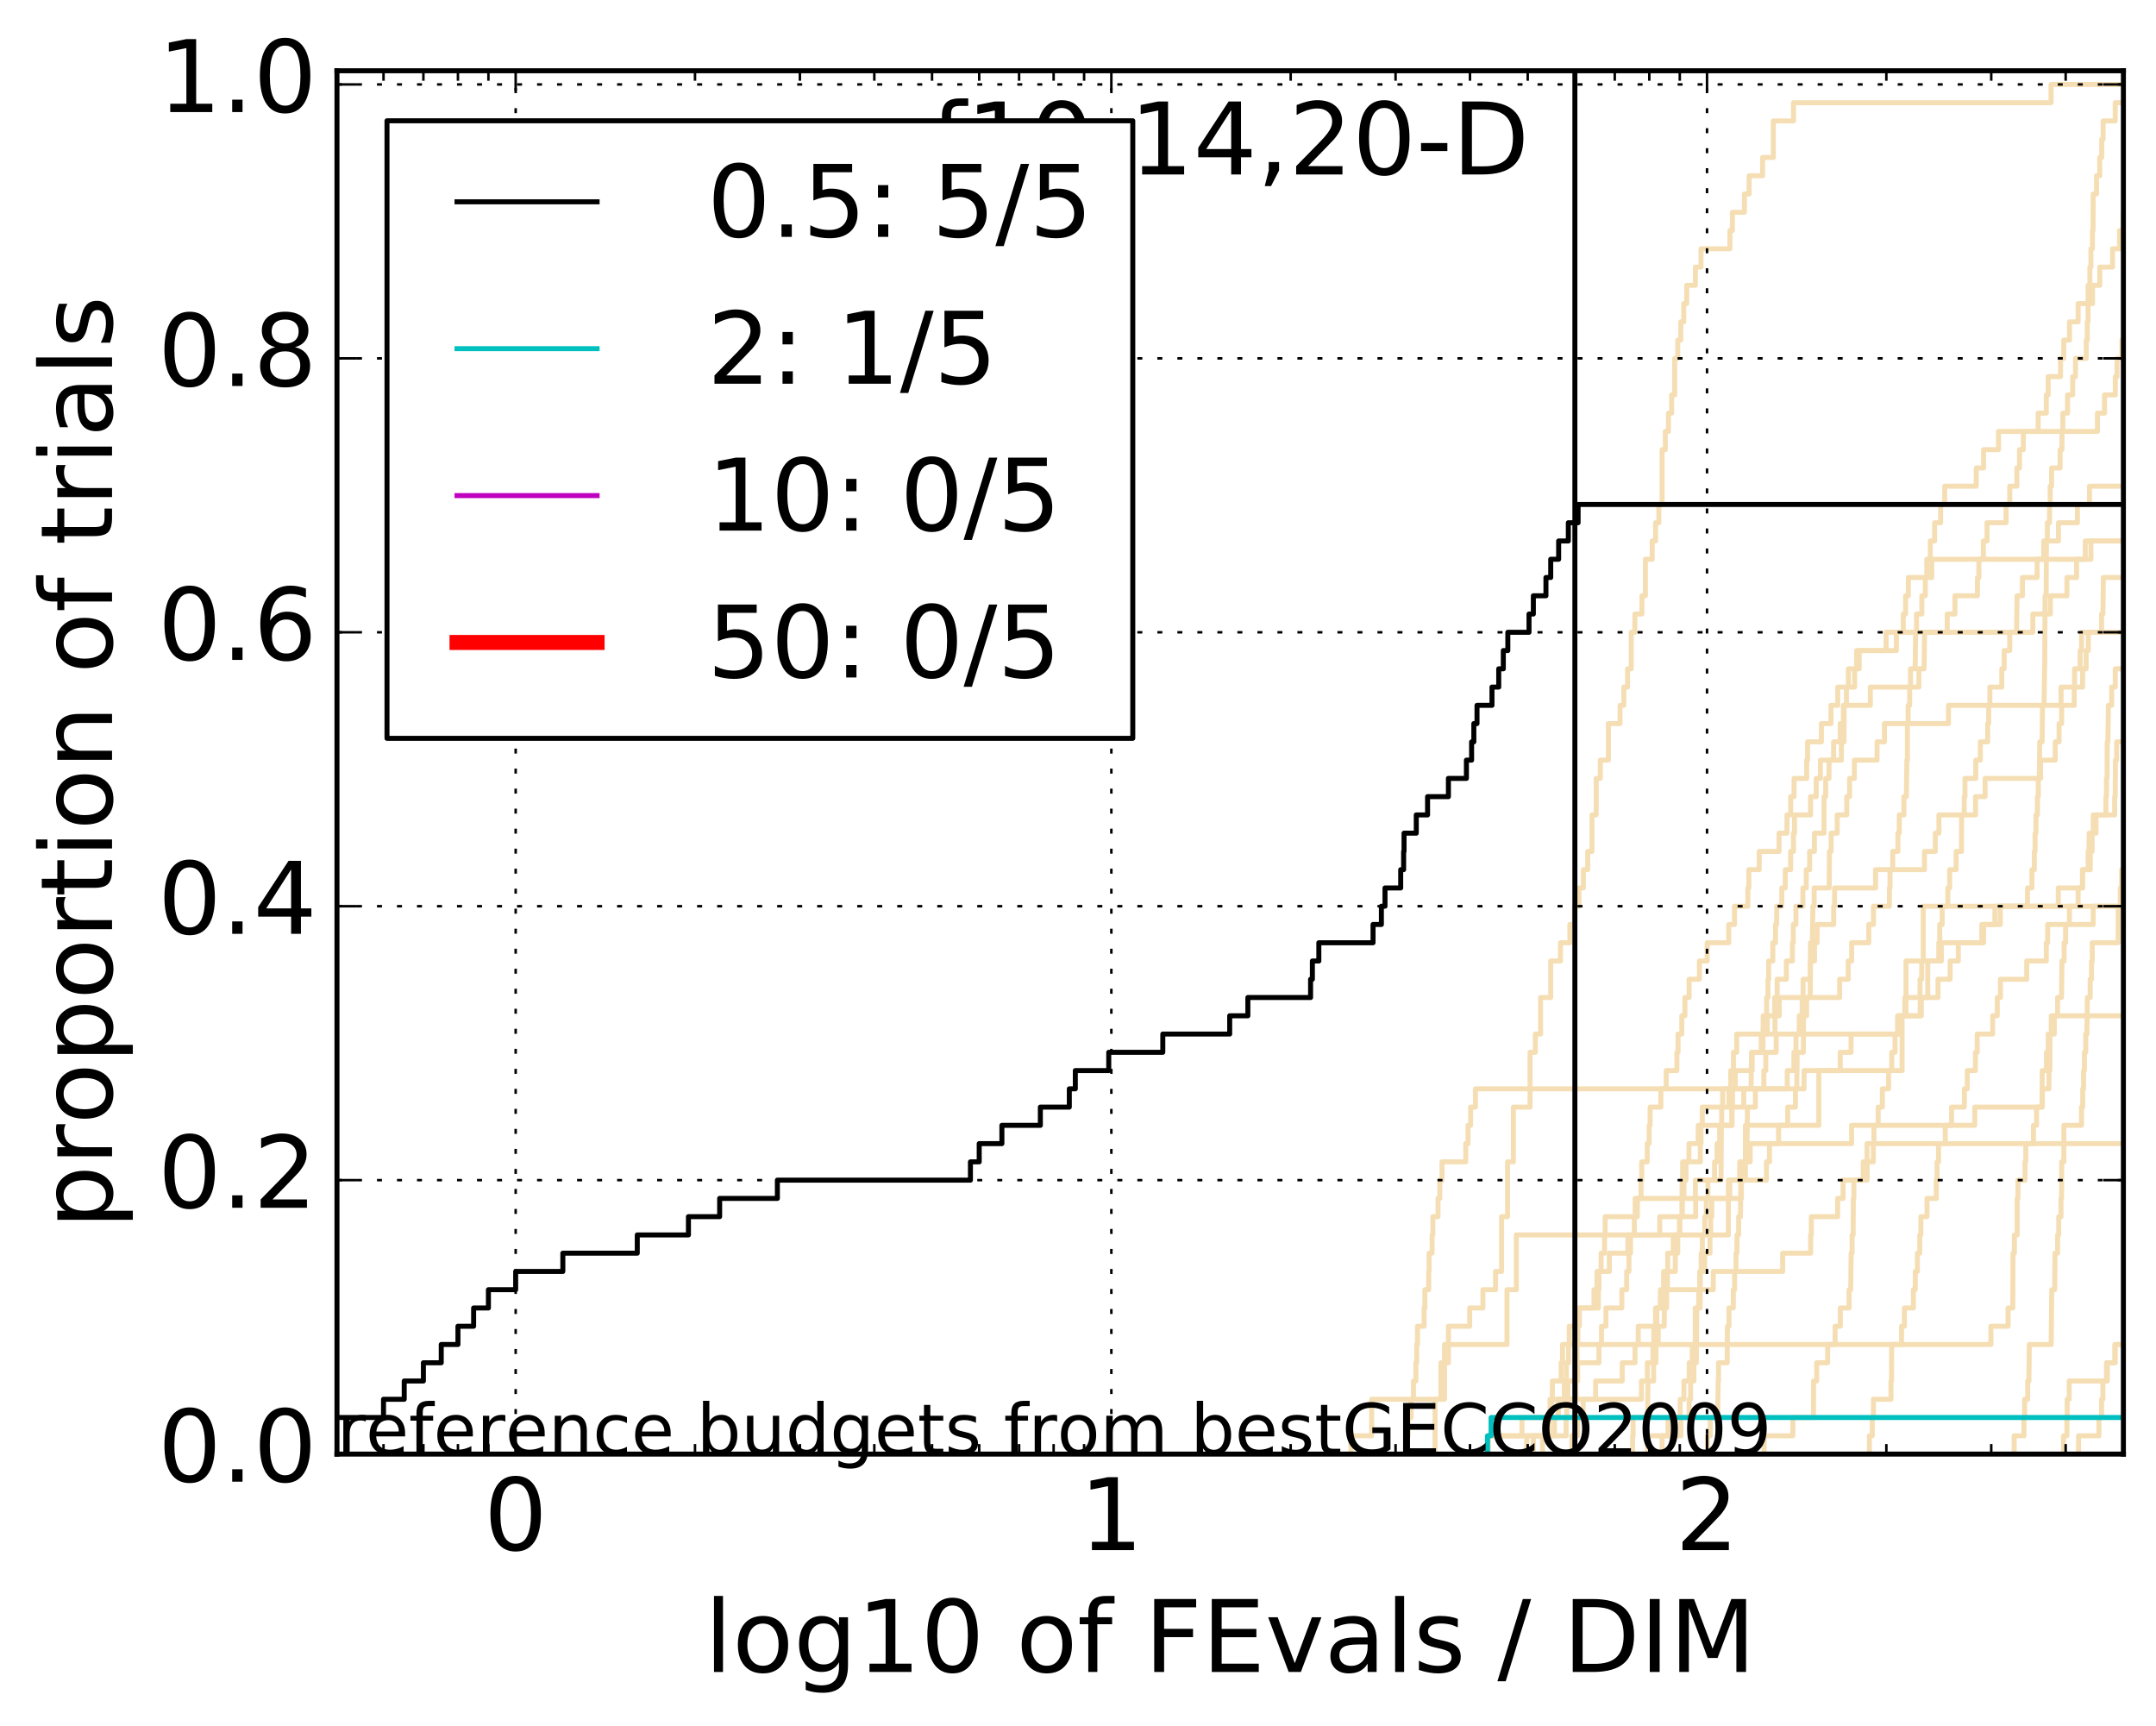 <?xml version="1.0" encoding="utf-8" standalone="no"?>
<!DOCTYPE svg PUBLIC "-//W3C//DTD SVG 1.1//EN"
  "http://www.w3.org/Graphics/SVG/1.1/DTD/svg11.dtd">
<!-- Created with matplotlib (http://matplotlib.org/) -->
<svg height="345pt" version="1.1" viewBox="0 0 431 345" width="431pt" xmlns="http://www.w3.org/2000/svg" xmlns:xlink="http://www.w3.org/1999/xlink">
 <defs>
  <style type="text/css">
*{stroke-linecap:butt;stroke-linejoin:round;stroke-miterlimit:100000;}
  </style>
 </defs>
 <g id="figure_1">
  <g id="patch_1">
   <path d="M 0 345.533 
L 431.683 345.533 
L 431.683 0 
L 0 0 
z
" style="fill:#ffffff;"/>
  </g>
  <g id="axes_1">
   <g id="patch_2">
    <path d="M 67.362 290.621 
L 424.483 290.621 
L 424.483 14.141 
L 67.362 14.141 
z
" style="fill:#ffffff;"/>
   </g>
   <g id="line2d_1">
    <path clip-path="url(#pb666718dcb)" d="M 305.194 290.621 
L 305.194 286.971 
L 309.525 286.971 
L 309.525 283.321 
L 309.858 283.321 
L 309.858 279.671 
L 312.719 279.671 
L 312.719 276.021 
L 313.122 276.021 
L 313.122 272.371 
L 313.565 272.371 
L 313.565 268.721 
L 313.698 268.721 
L 313.698 265.071 
L 315.643 265.071 
L 315.643 261.421 
L 318.651 261.421 
L 318.651 257.772 
L 319.248 257.772 
L 319.248 254.122 
L 320.072 254.122 
L 320.072 250.472 
L 320.768 250.472 
L 320.768 246.822 
L 320.884 246.822 
L 320.884 243.172 
L 326.885 243.172 
L 326.885 239.522 
L 338.921 239.522 
L 338.921 235.872 
L 342.752 235.872 
L 342.752 232.222 
L 343.252 232.222 
L 343.252 228.572 
L 343.772 228.572 
L 343.772 224.922 
L 346.201 224.922 
L 346.201 221.273 
L 346.342 221.273 
L 346.342 217.623 
L 346.901 217.623 
L 346.901 213.973 
L 350.266 213.973 
L 350.266 210.323 
L 352.415 210.323 
L 352.477 203.023 
L 353.16 203.023 
L 353.16 199.373 
L 353.426 199.373 
L 353.426 195.723 
L 353.569 195.723 
L 353.569 192.073 
L 354.398 192.073 
L 354.398 188.423 
L 354.936 188.423 
L 354.936 184.774 
L 355.174 184.774 
L 355.174 181.124 
L 356.191 181.124 
L 356.191 177.474 
L 356.884 177.474 
L 356.884 173.824 
L 357.962 173.824 
L 357.962 170.174 
L 358.52 170.174 
L 358.52 166.524 
L 358.742 166.524 
L 358.742 162.874 
L 361.941 162.874 
L 361.941 159.224 
L 363.072 159.224 
L 363.072 155.574 
L 363.913 155.574 
L 363.913 151.924 
L 368.109 151.924 
L 368.109 148.275 
L 368.63 148.275 
L 368.675 140.975 
L 373.895 140.975 
L 373.895 137.325 
L 383.599 137.325 
L 383.599 133.675 
L 384.637 133.675 
L 384.738 126.375 
L 389.263 126.375 
L 389.263 122.725 
L 390.813 122.725 
L 390.813 119.075 
L 395.303 119.075 
L 395.303 115.425 
L 395.593 115.425 
L 395.593 111.776 
L 396.489 111.776 
L 396.489 108.126 
L 397.222 108.126 
L 397.222 104.476 
L 401.029 104.476 
L 401.029 100.826 
L 401.765 100.826 
L 401.765 97.176 
L 403.189 97.176 
L 403.189 93.526 
L 403.717 93.526 
L 403.717 89.876 
L 404.477 89.876 
L 404.477 86.226 
L 407.443 86.226 
L 407.443 82.576 
L 409.078 82.576 
L 409.078 78.926 
L 409.446 78.926 
L 409.446 75.277 
L 411.917 75.277 
L 411.917 71.627 
L 412.56 71.627 
L 412.56 67.977 
L 413.706 67.977 
L 413.706 64.327 
L 415.435 64.327 
L 415.435 60.677 
L 418.316 60.677 
L 418.316 57.027 
L 419.764 57.027 
L 419.764 53.377 
L 422.317 53.377 
L 422.317 49.727 
L 423.717 49.727 
L 423.717 46.077 
L 424.441 46.077 
L 424.441 42.427 
L 432.683 42.427 
L 432.683 42.427 
" style="fill:none;stroke:#f5deb3;stroke-linecap:square;"/>
   </g>
   <g id="line2d_2">
    <path clip-path="url(#pb666718dcb)" d="M 373.703 290.621 
L 373.703 286.971 
L 374.279 286.971 
L 374.279 283.321 
L 374.511 283.321 
L 374.511 279.671 
L 378.018 279.671 
L 378.018 276.021 
L 378.132 276.021 
L 378.158 268.721 
L 380.133 268.721 
L 380.133 265.071 
L 380.703 265.071 
L 380.703 261.421 
L 382.504 261.421 
L 382.504 257.772 
L 382.876 257.772 
L 382.876 254.122 
L 383.302 254.122 
L 383.302 250.472 
L 383.781 250.472 
L 383.781 246.822 
L 383.996 246.822 
L 383.996 243.172 
L 385.226 243.172 
L 385.226 239.522 
L 387.071 239.522 
L 387.071 235.872 
L 387.231 235.872 
L 387.231 232.222 
L 387.527 232.222 
L 387.527 228.572 
L 388.873 228.572 
L 388.873 224.922 
L 390.134 224.922 
L 390.134 221.273 
L 392.692 221.273 
L 392.692 217.623 
L 393.272 217.623 
L 393.272 213.973 
L 394.901 213.973 
L 394.901 210.323 
L 395.257 210.323 
L 395.257 206.673 
L 398.348 206.673 
L 398.348 203.023 
L 399.266 203.023 
L 399.266 199.373 
L 399.902 199.373 
L 399.902 195.723 
L 405.157 195.723 
L 405.157 192.073 
L 409.071 192.073 
L 409.071 188.423 
L 409.342 188.423 
L 409.342 184.774 
L 418.444 184.774 
L 418.444 181.124 
L 426.132 181.124 
L 426.132 177.474 
L 431.854 177.474 
L 431.854 173.824 
L 432.429 173.824 
L 432.54 166.524 
L 432.683 166.524 
L 432.683 166.524 
" style="fill:none;stroke:#f5deb3;stroke-linecap:square;"/>
   </g>
   <g id="line2d_3">
    <path clip-path="url(#pb666718dcb)" d="M 412.514 290.621 
L 412.514 286.971 
L 413.187 286.971 
L 413.187 283.321 
L 413.245 283.321 
L 413.245 279.671 
L 413.642 279.671 
L 413.642 276.021 
L 421.112 276.021 
L 421.112 272.371 
L 422.843 272.371 
L 422.843 268.721 
L 425.247 268.721 
L 425.247 265.071 
L 432.683 265.071 
" style="fill:none;stroke:#f5deb3;stroke-linecap:square;"/>
   </g>
   <g id="line2d_4">
    <path clip-path="url(#pb666718dcb)" style="fill:none;stroke:#f5deb3;stroke-linecap:square;"/>
   </g>
   <g id="line2d_5">
    <path clip-path="url(#pb666718dcb)" d="M 332.262 290.621 
L 332.262 286.971 
L 333.449 286.971 
L 333.449 283.321 
L 335.886 283.321 
L 335.886 279.671 
L 336.626 279.671 
L 336.626 276.021 
L 337.69 276.021 
L 337.69 272.371 
L 338.296 272.371 
L 338.296 268.721 
L 338.894 268.721 
L 338.894 261.421 
L 339.86 261.421 
L 339.913 254.122 
L 340.781 254.122 
L 340.781 250.472 
L 341.84 250.472 
L 341.84 246.822 
L 341.993 246.822 
L 341.993 243.172 
L 342.197 243.172 
L 342.197 239.522 
L 345.8 239.522 
L 345.8 235.872 
L 347.775 235.872 
L 347.775 232.222 
L 349.874 232.222 
L 349.874 228.572 
L 370.145 228.572 
L 370.145 224.922 
L 394.773 224.922 
L 394.773 221.273 
L 408.292 221.273 
L 408.292 217.623 
L 409.598 217.623 
L 409.598 213.973 
L 409.791 213.973 
L 409.804 206.673 
L 410.065 206.673 
L 410.065 203.023 
L 411.327 203.023 
L 411.327 199.373 
L 412.108 199.373 
L 412.207 192.073 
L 412.631 192.073 
L 412.631 188.423 
L 412.936 188.423 
L 412.936 184.774 
L 413.687 184.774 
L 413.687 181.124 
L 415.429 181.124 
L 415.429 177.474 
L 416.308 177.474 
L 416.308 173.824 
L 417.441 173.824 
L 417.441 170.174 
L 417.63 170.174 
L 417.63 166.524 
L 418.456 166.524 
L 418.456 162.874 
L 420.985 162.874 
L 420.985 159.224 
L 421.101 159.224 
L 421.101 155.574 
L 421.216 155.574 
L 421.244 148.275 
L 421.381 148.275 
L 421.486 140.975 
L 422.139 140.975 
L 422.139 137.325 
L 422.859 137.325 
L 422.859 133.675 
L 425.471 133.675 
L 425.471 130.025 
L 425.694 130.025 
L 425.694 126.375 
L 426.521 126.375 
L 426.521 122.725 
L 426.976 122.725 
L 426.976 119.075 
L 428.362 119.075 
L 428.362 115.425 
L 428.635 115.425 
L 428.635 111.776 
L 429.908 111.776 
L 429.908 108.126 
L 432.35 108.126 
L 432.35 104.476 
L 432.683 104.476 
L 432.683 104.476 
" style="fill:none;stroke:#f5deb3;stroke-linecap:square;"/>
   </g>
   <g id="line2d_6">
    <path clip-path="url(#pb666718dcb)" d="M 281.095 290.621 
L 281.095 286.971 
L 281.507 286.971 
L 281.507 283.321 
L 282.078 283.321 
L 282.078 279.671 
L 282.563 279.671 
L 282.563 276.021 
L 283.044 276.021 
L 283.044 272.371 
L 283.203 272.371 
L 283.203 268.721 
L 283.361 268.721 
L 283.361 265.071 
L 284.69 265.071 
L 284.69 261.421 
L 284.845 261.421 
L 284.845 257.772 
L 285.609 257.772 
L 285.609 254.122 
L 285.684 254.122 
L 285.684 250.472 
L 286.287 250.472 
L 286.287 246.822 
L 286.436 246.822 
L 286.436 243.172 
L 287.47 243.172 
L 287.47 239.522 
L 287.835 239.522 
L 287.835 235.872 
L 288.269 235.872 
L 288.269 232.222 
L 293.014 232.222 
L 293.014 228.572 
L 293.472 228.572 
L 293.472 224.922 
L 293.991 224.922 
L 293.991 221.273 
L 294.949 221.273 
L 294.949 217.623 
L 360.642 217.623 
L 360.642 213.973 
L 367.878 213.973 
L 367.878 210.323 
L 370.042 210.323 
L 370.042 206.673 
L 379.372 206.673 
L 379.372 203.023 
L 384.087 203.023 
L 384.087 199.373 
L 387.422 199.373 
L 387.422 195.723 
L 389.842 195.723 
L 389.842 192.073 
L 391.483 192.073 
L 391.483 188.423 
L 396.177 188.423 
L 396.177 184.774 
L 398.792 184.774 
L 398.792 181.124 
L 411.474 181.124 
L 411.474 177.474 
L 416.314 177.474 
L 416.314 173.824 
L 417.866 173.824 
L 417.866 170.174 
L 418.229 170.174 
L 418.229 166.524 
L 419.016 166.524 
L 419.016 162.874 
L 422.736 162.874 
L 422.736 159.224 
L 422.854 159.224 
L 422.854 155.574 
L 422.881 155.574 
L 422.881 151.924 
L 423.136 151.924 
L 423.136 148.275 
L 425.709 148.275 
L 425.709 144.625 
L 427.608 144.625 
L 427.608 140.975 
L 429.838 140.975 
L 429.838 137.325 
L 431.953 137.325 
L 431.953 133.675 
L 432.683 133.675 
" style="fill:none;stroke:#f5deb3;stroke-linecap:square;"/>
   </g>
   <g id="line2d_7">
    <path clip-path="url(#pb666718dcb)" d="M 326.371 290.621 
L 326.371 286.971 
L 326.371 286.971 
L 326.371 286.971 
L 326.474 286.971 
L 326.474 283.321 
L 329.352 283.321 
L 329.449 276.021 
L 330.574 276.021 
L 330.574 272.371 
L 331.048 272.371 
L 331.048 268.721 
L 331.488 268.721 
L 331.488 265.071 
L 332.691 265.071 
L 332.752 257.772 
L 333.328 257.772 
L 333.328 254.122 
L 334.901 254.122 
L 334.901 250.472 
L 335.396 250.472 
L 335.396 246.822 
L 335.742 246.822 
L 335.742 243.172 
L 336.257 243.172 
L 336.257 235.872 
L 336.371 235.872 
L 336.371 232.222 
L 339.913 232.222 
L 339.913 228.572 
L 340.045 228.572 
L 340.045 224.922 
L 340.309 224.922 
L 340.309 221.273 
L 345.634 221.273 
L 345.634 217.623 
L 350.049 217.623 
L 350.136 210.323 
L 352.08 210.323 
L 352.08 206.673 
L 353.283 206.673 
L 353.283 203.023 
L 354.757 203.023 
L 354.757 199.373 
L 355.272 199.373 
L 355.272 195.723 
L 357.112 195.723 
L 357.112 192.073 
L 358.316 192.073 
L 358.316 188.423 
L 358.483 188.423 
L 358.483 184.774 
L 359.018 184.774 
L 359.018 181.124 
L 360.411 181.124 
L 360.411 177.474 
L 361.085 177.474 
L 361.085 173.824 
L 361.767 173.824 
L 361.767 170.174 
L 362.715 170.174 
L 362.715 166.524 
L 364.626 166.524 
L 364.642 159.224 
L 364.97 159.224 
L 364.97 155.574 
L 365.636 155.574 
L 365.636 151.924 
L 366.548 151.924 
L 366.548 148.275 
L 367.878 148.275 
L 367.878 144.625 
L 368.508 144.625 
L 368.508 140.975 
L 369.115 140.975 
L 369.115 137.325 
L 370.763 137.325 
L 370.763 133.675 
L 371.156 133.675 
L 371.156 130.025 
L 377.044 130.025 
L 377.044 126.375 
L 406.375 126.375 
L 406.375 122.725 
L 409.88 122.725 
L 409.88 119.075 
L 413.187 119.075 
L 413.187 115.425 
L 415.126 115.425 
L 415.126 111.776 
L 416.857 111.776 
L 416.857 108.126 
L 432.683 108.126 
L 432.683 108.126 
" style="fill:none;stroke:#f5deb3;stroke-linecap:square;"/>
   </g>
   <g id="line2d_8">
    <path clip-path="url(#pb666718dcb)" d="M 308.366 290.621 
L 308.366 286.971 
L 309.716 286.971 
L 309.716 283.321 
L 311.539 283.321 
L 311.539 279.671 
L 313.433 279.671 
L 313.433 276.021 
L 315.089 276.021 
L 315.089 272.371 
L 315.26 272.371 
L 315.26 268.721 
L 397.996 268.721 
L 397.996 265.071 
L 401.426 265.071 
L 401.426 261.421 
L 402.371 261.421 
L 402.418 250.472 
L 402.687 250.472 
L 402.687 246.822 
L 403.244 246.822 
L 403.244 239.522 
L 403.407 239.522 
L 403.407 235.872 
L 404.818 235.872 
L 404.818 232.222 
L 404.969 232.222 
L 404.969 228.572 
L 406.5 228.572 
L 406.5 224.922 
L 407.126 224.922 
L 407.126 221.273 
L 408.221 221.273 
L 408.256 213.973 
L 409.092 213.973 
L 409.092 210.323 
L 409.46 210.323 
L 409.46 206.673 
L 410.683 206.673 
L 410.683 203.023 
L 426.237 203.023 
L 426.237 199.373 
L 428.74 199.373 
L 428.74 195.723 
L 432.683 195.723 
L 432.683 195.723 
" style="fill:none;stroke:#f5deb3;stroke-linecap:square;"/>
   </g>
   <g id="line2d_9">
    <path clip-path="url(#pb666718dcb)" style="fill:none;stroke:#f5deb3;stroke-linecap:square;"/>
   </g>
   <g id="line2d_10">
    <path clip-path="url(#pb666718dcb)" d="M 270.069 290.621 
L 270.069 286.971 
L 274.201 286.971 
L 274.201 279.671 
L 288.052 279.671 
L 288.052 272.371 
L 289.549 272.371 
L 289.549 265.071 
L 293.797 265.071 
L 293.797 261.421 
L 296.446 261.421 
L 296.446 257.772 
L 298.967 257.772 
L 298.967 254.122 
L 300.182 254.122 
L 300.182 243.172 
L 301.37 243.172 
L 301.37 232.222 
L 302.531 232.222 
L 302.531 221.273 
L 305.865 221.273 
L 305.865 210.323 
L 306.93 210.323 
L 306.93 206.673 
L 307.974 206.673 
L 307.974 199.373 
L 310.001 199.373 
L 310.001 192.073 
L 311.951 192.073 
L 311.951 188.423 
L 313.83 188.423 
L 313.83 184.774 
L 314.744 184.774 
L 314.744 181.124 
L 315.643 181.124 
L 315.643 177.474 
L 316.526 177.474 
L 316.526 173.824 
L 317.395 173.824 
L 317.395 170.174 
L 318.249 170.174 
L 318.249 162.874 
L 319.089 162.874 
L 319.089 155.574 
L 319.916 155.574 
L 319.916 151.924 
L 321.531 151.924 
L 321.531 144.625 
L 323.863 144.625 
L 323.863 140.975 
L 324.617 140.975 
L 324.617 137.325 
L 325.361 137.325 
L 325.361 133.675 
L 326.094 133.675 
L 326.094 126.375 
L 326.817 126.375 
L 326.817 122.725 
L 328.233 122.725 
L 328.233 119.075 
L 328.927 119.075 
L 328.927 111.776 
L 330.287 111.776 
L 330.287 108.126 
L 330.954 108.126 
L 330.954 104.476 
L 331.612 104.476 
L 331.612 100.826 
L 332.262 100.826 
L 332.262 89.876 
L 332.904 89.876 
L 332.904 86.226 
L 333.539 86.226 
L 333.539 82.576 
L 334.165 82.576 
L 334.165 78.926 
L 334.784 78.926 
L 334.784 71.627 
L 335.396 71.627 
L 335.396 67.977 
L 336 67.977 
L 336 64.327 
L 336.598 64.327 
L 336.598 60.677 
L 337.189 60.677 
L 337.189 57.027 
L 338.921 57.027 
L 338.921 53.377 
L 340.045 53.377 
L 340.045 49.727 
L 345.824 49.727 
L 345.824 46.077 
L 346.318 46.077 
L 346.318 42.427 
L 348.723 42.427 
L 348.723 38.778 
L 349.655 38.778 
L 349.655 35.128 
L 352.352 35.128 
L 352.352 31.478 
L 354.498 31.478 
L 354.498 24.178 
L 358.539 24.178 
L 358.539 20.528 
L 410.024 20.528 
L 410.024 16.878 
L 424.483 16.878 
L 424.483 16.878 
" style="fill:none;stroke:#f5deb3;stroke-linecap:square;"/>
   </g>
   <g id="line2d_11">
    <path clip-path="url(#pb666718dcb)" d="M 306.527 290.621 
L 306.527 286.971 
L 313.077 286.971 
L 313.077 283.321 
L 313.211 283.321 
L 313.211 279.671 
L 328.133 279.671 
L 328.133 276.021 
L 329.319 276.021 
L 329.319 272.371 
L 330.447 272.371 
L 330.447 268.721 
L 330.606 268.721 
L 330.606 265.071 
L 330.954 265.071 
L 330.954 261.421 
L 331.923 261.421 
L 331.923 257.772 
L 332.569 257.772 
L 332.569 254.122 
L 333.388 254.122 
L 333.388 250.472 
L 334.49 250.472 
L 334.49 246.822 
L 335.8 246.822 
L 335.8 243.172 
L 336.286 243.172 
L 336.286 239.522 
L 336.626 239.522 
L 336.626 235.872 
L 337.049 235.872 
L 337.049 232.222 
L 337.634 232.222 
L 337.634 228.572 
L 339.486 228.572 
L 339.486 224.922 
L 346.248 224.922 
L 346.248 221.273 
L 348.589 221.273 
L 348.589 217.623 
L 357.283 217.623 
L 357.283 213.973 
L 358.613 213.973 
L 358.613 210.323 
L 359.018 210.323 
L 359.018 206.673 
L 359.674 206.673 
L 359.674 203.023 
L 360.268 203.023 
L 360.268 199.373 
L 360.447 199.373 
L 360.447 195.723 
L 361.889 195.723 
L 361.924 188.423 
L 362.304 188.423 
L 362.407 181.124 
L 362.664 181.124 
L 362.664 177.474 
L 365.668 177.474 
L 365.717 170.174 
L 366.054 170.174 
L 366.054 166.524 
L 367.272 166.524 
L 367.272 162.874 
L 369.175 162.874 
L 369.175 159.224 
L 369.745 159.224 
L 369.745 155.574 
L 370.704 155.574 
L 370.704 151.924 
L 375.24 151.924 
L 375.24 148.275 
L 376.719 148.275 
L 376.719 144.625 
L 389.507 144.625 
L 389.507 140.975 
L 412.016 140.975 
L 412.016 137.325 
L 414.721 137.325 
L 414.721 133.675 
L 415.834 133.675 
L 415.834 130.025 
L 416.12 130.025 
L 416.12 126.375 
L 432.683 126.375 
L 432.683 126.375 
" style="fill:none;stroke:#f5deb3;stroke-linecap:square;"/>
   </g>
   <g id="line2d_12">
    <path clip-path="url(#pb666718dcb)" d="M 329.384 290.621 
L 329.384 286.971 
L 336.029 286.971 
L 336.029 283.321 
L 337.662 283.321 
L 337.662 279.671 
L 337.966 279.671 
L 337.966 276.021 
L 338.623 276.021 
L 338.623 272.371 
L 339.11 272.371 
L 339.191 261.421 
L 339.593 261.421 
L 339.593 257.772 
L 339.78 257.772 
L 339.78 254.122 
L 340.072 254.122 
L 340.072 250.472 
L 340.309 250.472 
L 340.309 246.822 
L 340.807 246.822 
L 340.807 243.172 
L 341.119 243.172 
L 341.119 239.522 
L 341.429 239.522 
L 341.429 235.872 
L 344.042 235.872 
L 344.115 224.922 
L 344.164 224.922 
L 344.164 221.273 
L 344.384 221.273 
L 344.384 217.623 
L 345.989 217.623 
L 345.989 213.973 
L 346.529 213.973 
L 346.529 210.323 
L 347.179 210.323 
L 347.179 206.673 
L 354.837 206.673 
L 354.837 203.023 
L 355.685 203.023 
L 355.685 199.373 
L 367.754 199.373 
L 367.754 195.723 
L 369.476 195.723 
L 369.476 192.073 
L 370.16 192.073 
L 370.16 188.423 
L 373.578 188.423 
L 373.578 184.774 
L 374.524 184.774 
L 374.524 181.124 
L 377.7 181.124 
L 377.7 177.474 
L 377.827 177.474 
L 377.827 173.824 
L 378.372 173.824 
L 378.372 170.174 
L 379.409 170.174 
L 379.409 166.524 
L 379.68 166.524 
L 379.68 162.874 
L 380.607 162.874 
L 380.607 159.224 
L 381.1 159.224 
L 381.195 151.924 
L 381.303 151.924 
L 381.303 144.625 
L 381.445 144.625 
L 381.445 140.975 
L 381.753 140.975 
L 381.753 137.325 
L 381.93 137.325 
L 381.93 133.675 
L 382.852 133.675 
L 382.956 126.375 
L 383.129 126.375 
L 383.129 122.725 
L 384.188 122.725 
L 384.188 119.075 
L 384.883 119.075 
L 384.883 115.425 
L 385.182 115.425 
L 385.182 111.776 
L 385.874 111.776 
L 385.874 108.126 
L 386.739 108.126 
L 386.739 104.476 
L 387.948 104.476 
L 387.948 100.826 
L 388.76 100.826 
L 388.76 97.176 
L 395.066 97.176 
L 395.066 93.526 
L 396.534 93.526 
L 396.534 89.876 
L 399.518 89.876 
L 399.518 86.226 
L 419.292 86.226 
L 419.292 82.576 
L 420.713 82.576 
L 420.713 78.926 
L 422.865 78.926 
L 422.865 75.277 
L 423.216 75.277 
L 423.216 71.627 
L 424.182 71.627 
L 424.182 67.977 
L 424.663 67.977 
L 424.663 64.327 
L 425.891 64.327 
L 425.986 57.027 
L 426.585 57.027 
L 426.585 53.377 
L 426.754 53.377 
L 426.754 49.727 
L 427.32 49.727 
L 427.32 46.077 
L 427.447 46.077 
L 427.554 38.778 
L 427.734 38.778 
L 427.754 31.478 
L 428.649 31.478 
L 428.649 27.828 
L 430.588 27.828 
L 430.588 24.178 
L 432.683 24.178 
L 432.683 24.178 
" style="fill:none;stroke:#f5deb3;stroke-linecap:square;"/>
   </g>
   <g id="line2d_13">
    <path clip-path="url(#pb666718dcb)" d="M 415.515 290.621 
L 415.515 286.971 
L 419.594 286.971 
L 419.594 283.321 
L 420.125 283.321 
L 420.125 279.671 
L 420.389 279.671 
L 420.389 276.021 
L 421.266 276.021 
L 421.266 272.371 
L 422.779 272.371 
L 422.779 268.721 
L 432.474 268.721 
L 432.474 265.071 
L 432.683 265.071 
L 432.683 265.071 
" style="fill:none;stroke:#f5deb3;stroke-linecap:square;"/>
   </g>
   <g id="line2d_14">
    <path clip-path="url(#pb666718dcb)" d="M 402.648 290.621 
L 402.648 286.971 
L 404.598 286.971 
L 404.598 283.321 
L 404.742 283.321 
L 404.742 279.671 
L 405.352 279.671 
L 405.352 276.021 
L 405.591 276.021 
L 405.673 268.721 
L 410.044 268.721 
L 410.153 257.772 
L 410.744 257.772 
L 410.818 250.472 
L 411.334 250.472 
L 411.334 246.822 
L 411.553 246.822 
L 411.553 243.172 
L 412.01 243.172 
L 412.01 239.522 
L 412.128 239.522 
L 412.141 232.222 
L 412.579 232.222 
L 412.579 224.922 
L 416.096 224.922 
L 416.096 221.273 
L 416.351 221.273 
L 416.351 217.623 
L 416.526 217.623 
L 416.526 213.973 
L 416.689 213.973 
L 416.689 210.323 
L 416.958 210.323 
L 416.958 206.673 
L 417.191 206.673 
L 417.28 199.373 
L 417.842 199.373 
L 417.842 195.723 
L 418.112 195.723 
L 418.112 192.073 
L 418.258 192.073 
L 418.258 188.423 
L 423.432 188.423 
L 423.443 181.124 
L 423.869 181.124 
L 423.869 177.474 
L 424.119 177.474 
L 424.119 173.824 
L 428.844 173.824 
L 428.844 170.174 
L 431.444 170.174 
L 431.444 166.524 
L 431.854 166.524 
L 431.854 162.874 
L 432.314 162.874 
L 432.323 155.574 
L 432.683 155.574 
L 432.683 155.574 
" style="fill:none;stroke:#f5deb3;stroke-linecap:square;"/>
   </g>
   <g id="line2d_15">
    <path clip-path="url(#pb666718dcb)" style="fill:none;stroke:#f5deb3;stroke-linecap:square;"/>
   </g>
   <g id="line2d_16">
    <path clip-path="url(#pb666718dcb)" d="M 297.481 290.621 
L 297.481 286.971 
L 304.251 286.971 
L 304.251 283.321 
L 310.189 283.321 
L 310.189 279.671 
L 310.331 279.671 
L 310.331 276.021 
L 312.087 276.021 
L 312.087 272.371 
L 312.359 272.371 
L 312.359 268.721 
L 315.43 268.721 
L 315.43 265.071 
L 315.728 265.071 
L 315.728 261.421 
L 319.524 261.421 
L 319.524 257.772 
L 319.642 257.772 
L 319.642 254.122 
L 321.72 254.122 
L 321.72 250.472 
L 325.431 250.472 
L 325.431 246.822 
L 331.799 246.822 
L 331.799 243.172 
L 338.976 243.172 
L 338.976 239.522 
L 348.115 239.522 
L 348.115 235.872 
L 353.119 235.872 
L 353.119 232.222 
L 353.732 232.222 
L 353.732 228.572 
L 355.548 228.572 
L 355.548 224.922 
L 357.378 224.922 
L 357.378 221.273 
L 358.926 221.273 
L 358.926 217.623 
L 359.182 217.623 
L 359.274 210.323 
L 360.5 210.323 
L 360.553 203.023 
L 361.155 203.023 
L 361.155 199.373 
L 361.872 199.373 
L 361.924 192.073 
L 362.732 192.073 
L 362.732 188.423 
L 363.259 188.423 
L 363.259 184.774 
L 366.564 184.774 
L 366.564 181.124 
L 366.738 181.124 
L 366.738 177.474 
L 374.944 177.474 
L 374.944 173.824 
L 384.715 173.824 
L 384.715 170.174 
L 386.879 170.174 
L 386.879 166.524 
L 387.601 166.524 
L 387.601 162.874 
L 394.929 162.874 
L 394.929 159.224 
L 396.835 159.224 
L 396.835 155.574 
L 407.923 155.574 
L 407.923 151.924 
L 410.858 151.924 
L 410.858 148.275 
L 411.62 148.275 
L 411.62 144.625 
L 412.141 144.625 
L 412.141 140.975 
L 414.646 140.975 
L 414.646 137.325 
L 416.333 137.325 
L 416.333 133.675 
L 417.03 133.675 
L 417.03 130.025 
L 417.47 130.025 
L 417.47 126.375 
L 420.12 126.375 
L 420.12 122.725 
L 420.395 122.725 
L 420.473 115.425 
L 425.966 115.425 
L 425.966 111.776 
L 432.683 111.776 
L 432.683 111.776 
" style="fill:none;stroke:#f5deb3;stroke-linecap:square;"/>
   </g>
   <g id="line2d_17">
    <path clip-path="url(#pb666718dcb)" d="M 0 0 
" style="fill:none;stroke:#f5deb3;stroke-linecap:square;"/>
   </g>
   <g id="line2d_18">
    <path clip-path="url(#pb666718dcb)" d="M 297.541 290.621 
L 297.541 286.971 
L 310.752 286.971 
L 310.752 283.321 
L 311.447 283.321 
L 311.447 279.671 
L 315.046 279.671 
L 315.046 276.021 
L 315.388 276.021 
L 315.388 272.371 
L 319.642 272.371 
L 319.642 268.721 
L 320.15 268.721 
L 320.15 265.071 
L 321.037 265.071 
L 321.037 261.421 
L 324.224 261.421 
L 324.224 257.772 
L 325.185 257.772 
L 325.185 254.122 
L 325.642 254.122 
L 325.642 250.472 
L 325.955 250.472 
L 325.955 246.822 
L 326.714 246.822 
L 326.714 243.172 
L 327.327 243.172 
L 327.327 239.522 
L 328.066 239.522 
L 328.066 235.872 
L 328.2 235.872 
L 328.2 232.222 
L 329.286 232.222 
L 329.286 228.572 
L 329.676 228.572 
L 329.676 224.922 
L 329.87 224.922 
L 329.87 221.273 
L 332.016 221.273 
L 332.016 217.623 
L 333.086 217.623 
L 333.086 213.973 
L 335.222 213.973 
L 335.222 210.323 
L 335.454 210.323 
L 335.454 206.673 
L 336.2 206.673 
L 336.2 203.023 
L 336.824 203.023 
L 336.824 199.373 
L 337.662 199.373 
L 337.662 195.723 
L 339.727 195.723 
L 339.727 192.073 
L 341.274 192.073 
L 341.274 188.423 
L 345.587 188.423 
L 345.587 184.774 
L 346.739 184.774 
L 346.739 181.124 
L 349.412 181.124 
L 349.412 177.474 
L 349.611 177.474 
L 349.611 173.824 
L 351.68 173.824 
L 351.68 170.174 
L 355.646 170.174 
L 355.646 166.524 
L 357.226 166.524 
L 357.226 162.874 
L 357.98 162.874 
L 357.98 159.224 
L 358.65 159.224 
L 358.65 155.574 
L 361.173 155.574 
L 361.173 151.924 
L 361.348 151.924 
L 361.348 148.275 
L 364.113 148.275 
L 364.113 144.625 
L 366.022 144.625 
L 366.022 140.975 
L 367.381 140.975 
L 367.381 137.325 
L 369.506 137.325 
L 369.506 133.675 
L 371.661 133.675 
L 371.661 130.025 
L 379.099 130.025 
L 379.099 126.375 
L 380.474 126.375 
L 380.474 122.725 
L 380.944 122.725 
L 380.944 119.075 
L 381.493 119.075 
L 381.493 115.425 
L 386.168 115.425 
L 386.168 111.776 
L 417.989 111.776 
L 417.989 108.126 
L 427.452 108.126 
L 427.452 104.476 
L 432.683 104.476 
L 432.683 104.476 
" style="fill:none;stroke:#f5deb3;stroke-linecap:square;"/>
   </g>
   <g id="line2d_19">
    <path clip-path="url(#pb666718dcb)" style="fill:none;stroke:#f5deb3;stroke-linecap:square;"/>
   </g>
   <g id="line2d_20">
    <path clip-path="url(#pb666718dcb)" style="fill:none;stroke:#f5deb3;stroke-linecap:square;"/>
   </g>
   <g id="line2d_21">
    <path clip-path="url(#pb666718dcb)" d="M 314.224 290.621 
L 314.224 286.971 
L 315.388 286.971 
L 315.388 283.321 
L 316.485 283.321 
L 316.485 279.671 
L 318.97 279.671 
L 318.97 276.021 
L 324.295 276.021 
L 324.295 272.371 
L 326.851 272.371 
L 326.851 268.721 
L 327.496 268.721 
L 327.496 265.071 
L 331.206 265.071 
L 331.206 261.421 
L 333.177 261.421 
L 333.177 257.772 
L 342.5 257.772 
L 342.5 254.122 
L 356.365 254.122 
L 356.365 250.472 
L 361.958 250.472 
L 361.958 246.822 
L 362.097 246.822 
L 362.097 243.172 
L 367.366 243.172 
L 367.366 239.522 
L 368.447 239.522 
L 368.447 235.872 
L 372.473 235.872 
L 372.473 232.222 
L 373.231 232.222 
L 373.231 228.572 
L 432.683 228.572 
" style="fill:none;stroke:#f5deb3;stroke-linecap:square;"/>
   </g>
   <g id="line2d_22"/>
   <g id="line2d_23">
    <path clip-path="url(#pb666718dcb)" d="M 0 0 
" style="fill:none;stroke:#f5deb3;stroke-linecap:square;"/>
   </g>
   <g id="line2d_24">
    <path clip-path="url(#pb666718dcb)" d="M 0 0 
" style="fill:none;stroke:#f5deb3;stroke-linecap:square;"/>
   </g>
   <g id="line2d_25">
    <path clip-path="url(#pb666718dcb)" d="M 341.326 290.621 
L 341.326 286.971 
L 341.891 286.971 
L 341.891 283.321 
L 343.376 283.321 
L 343.475 276.021 
L 343.55 276.021 
L 343.55 272.371 
L 345.277 272.371 
L 345.324 265.071 
L 345.634 265.071 
L 345.634 261.421 
L 346.506 261.421 
L 346.506 257.772 
L 346.762 257.772 
L 346.762 254.122 
L 347.04 254.122 
L 347.04 250.472 
L 347.225 250.472 
L 347.225 246.822 
L 347.569 246.822 
L 347.569 243.172 
L 347.934 243.172 
L 348.002 235.872 
L 348.296 235.872 
L 348.296 232.222 
L 348.969 232.222 
L 348.969 228.572 
L 349.258 228.572 
L 349.324 221.273 
L 350.914 221.273 
L 350.914 217.623 
L 352.602 217.623 
L 352.602 213.973 
L 352.995 213.973 
L 352.995 210.323 
L 355.075 210.323 
L 355.075 206.673 
L 379.384 206.673 
L 379.384 203.023 
L 380.8 203.023 
L 380.8 199.373 
L 383.826 199.373 
L 383.826 195.723 
L 384.166 195.723 
L 384.166 192.073 
L 387.58 192.073 
L 387.58 188.423 
L 387.759 188.423 
L 387.759 184.774 
L 388.251 184.774 
L 388.251 181.124 
L 389.385 181.124 
L 389.385 177.474 
L 389.761 177.474 
L 389.761 173.824 
L 391.04 173.824 
L 391.04 170.174 
L 392.106 170.174 
L 392.135 162.874 
L 392.664 162.874 
L 392.664 159.224 
L 392.807 159.224 
L 392.807 155.574 
L 394.965 155.574 
L 394.965 151.924 
L 395.882 151.924 
L 395.882 148.275 
L 397.353 148.275 
L 397.353 144.625 
L 397.553 144.625 
L 397.553 140.975 
L 397.788 140.975 
L 397.788 137.325 
L 400.167 137.325 
L 400.167 133.675 
L 400.645 133.675 
L 400.645 130.025 
L 401.757 130.025 
L 401.757 126.375 
L 403.127 126.375 
L 403.228 119.075 
L 404.301 119.075 
L 404.301 115.425 
L 407.227 115.425 
L 407.227 111.776 
L 408.56 111.776 
L 408.56 108.126 
L 411.5 108.126 
L 411.5 104.476 
L 415.293 104.476 
L 415.293 100.826 
L 417.695 100.826 
L 417.695 97.176 
L 427.793 97.176 
L 427.793 93.526 
L 428.721 93.526 
L 428.721 89.876 
L 428.92 89.876 
L 428.92 86.226 
L 431.25 86.226 
L 431.25 82.576 
L 431.463 82.576 
L 431.463 78.926 
L 431.997 78.926 
L 432.038 71.627 
L 432.536 71.627 
L 432.62 64.327 
L 432.683 64.327 
L 432.683 64.327 
" style="fill:none;stroke:#f5deb3;stroke-linecap:square;"/>
   </g>
   <g id="line2d_26">
    <path clip-path="url(#pb666718dcb)" style="fill:none;stroke:#f5deb3;stroke-linecap:square;"/>
   </g>
   <g id="line2d_27">
    <path clip-path="url(#pb666718dcb)" d="M 352.664 290.621 
L 352.664 286.971 
L 358.409 286.971 
L 358.409 283.321 
L 362.527 283.321 
L 362.544 276.021 
L 363.174 276.021 
L 363.174 272.371 
L 365.361 272.371 
L 365.361 268.721 
L 366.848 268.721 
L 366.848 265.071 
L 367.894 265.071 
L 367.894 261.421 
L 369.64 261.421 
L 369.64 257.772 
L 369.968 257.772 
L 370.057 250.472 
L 370.249 250.472 
L 370.249 246.822 
L 370.455 246.822 
L 370.499 239.522 
L 370.602 239.522 
L 370.602 235.872 
L 373.259 235.872 
L 373.259 232.222 
L 374.484 232.222 
L 374.484 228.572 
L 374.619 228.572 
L 374.619 224.922 
L 375.467 224.922 
L 375.467 221.273 
L 376.301 221.273 
L 376.301 217.623 
L 377.533 217.623 
L 377.533 213.973 
L 378.17 213.973 
L 378.17 210.323 
L 378.837 210.323 
L 378.837 206.673 
L 379.852 206.673 
L 379.852 203.023 
L 383.86 203.023 
L 383.86 199.373 
L 385.37 199.373 
L 385.381 192.073 
L 388.095 192.073 
L 388.095 188.423 
L 396.543 188.423 
L 396.543 184.774 
L 399.869 184.774 
L 399.869 181.124 
L 405.307 181.124 
L 405.307 177.474 
L 406.199 177.474 
L 406.199 173.824 
L 406.675 173.824 
L 406.675 170.174 
L 406.828 170.174 
L 406.828 166.524 
L 407.003 166.524 
L 407.003 162.874 
L 407.292 162.874 
L 407.292 159.224 
L 407.465 159.224 
L 407.465 155.574 
L 407.666 155.574 
L 407.759 148.275 
L 408.242 148.275 
L 408.306 140.975 
L 408.623 140.975 
L 408.728 133.675 
L 408.75 133.675 
L 408.82 119.075 
L 409.043 119.075 
L 409.092 108.126 
L 409.28 108.126 
L 409.28 104.476 
L 409.722 104.476 
L 409.722 100.826 
L 409.845 100.826 
L 409.845 97.176 
L 410.126 97.176 
L 410.126 93.526 
L 411.825 93.526 
L 411.825 89.876 
L 412.2 89.876 
L 412.2 86.226 
L 412.377 86.226 
L 412.377 82.576 
L 413.316 82.576 
L 413.316 78.926 
L 414.345 78.926 
L 414.345 75.277 
L 414.909 75.277 
L 414.909 71.627 
L 417.054 71.627 
L 417.054 67.977 
L 417.263 67.977 
L 417.263 64.327 
L 417.423 64.327 
L 417.429 57.027 
L 417.777 57.027 
L 417.777 53.377 
L 417.989 53.377 
L 417.989 49.727 
L 418.293 49.727 
L 418.293 46.077 
L 418.409 46.077 
L 418.444 38.778 
L 419.114 38.778 
L 419.114 35.128 
L 419.753 35.128 
L 419.753 31.478 
L 420.148 31.478 
L 420.148 27.828 
L 420.428 27.828 
L 420.428 24.178 
L 422.849 24.178 
L 422.849 20.528 
L 425.971 20.528 
L 425.971 16.878 
L 425.971 16.878 
" style="fill:none;stroke:#f5deb3;stroke-linecap:square;"/>
   </g>
   <g id="line2d_28">
    <path clip-path="url(#pb666718dcb)" style="fill:none;stroke:#f5deb3;stroke-linecap:square;"/>
   </g>
   <g id="line2d_29">
    <path clip-path="url(#pb666718dcb)" d="M 286.882 290.621 
L 286.882 286.971 
L 286.882 286.971 
L 286.882 283.321 
L 286.882 283.321 
L 286.882 279.671 
L 288.771 279.671 
L 288.771 276.021 
L 288.771 276.021 
L 288.771 272.371 
L 288.771 272.371 
L 288.771 268.721 
L 301.258 268.721 
L 301.258 265.071 
L 301.258 265.071 
L 301.258 261.421 
L 301.258 261.421 
L 301.258 257.772 
L 303.129 257.772 
L 303.129 254.122 
L 303.129 254.122 
L 303.129 250.472 
L 303.129 250.472 
L 303.129 246.822 
L 345.515 246.822 
L 345.515 243.172 
L 345.515 243.172 
L 345.515 239.522 
L 345.515 239.522 
L 345.515 235.872 
L 348.924 235.872 
L 348.924 232.222 
L 348.924 232.222 
L 348.924 228.572 
L 348.924 228.572 
L 348.924 224.922 
L 363.595 224.922 
L 363.595 221.273 
L 363.595 221.273 
L 363.595 217.623 
L 363.595 217.623 
L 363.595 213.973 
L 380.243 213.973 
L 380.243 210.323 
L 380.243 210.323 
L 380.243 206.673 
L 380.243 206.673 
L 380.243 203.023 
L 381.016 203.023 
L 381.016 199.373 
L 381.016 199.373 
L 381.016 195.723 
L 381.016 195.723 
L 381.016 192.073 
L 384.469 192.073 
L 384.469 188.423 
L 384.469 188.423 
L 384.469 184.774 
L 384.469 184.774 
L 384.469 181.124 
L 432.683 181.124 
" style="fill:none;stroke:#f5deb3;stroke-linecap:square;"/>
   </g>
   <g id="line2d_30">
    <path clip-path="url(#pb666718dcb)" d="M -1 286.971 
L 61.791 286.971 
L 61.791 283.321 
L 76.669 283.321 
L 76.669 279.671 
L 80.808 279.671 
L 80.808 276.021 
L 84.641 276.021 
L 84.641 272.371 
L 88.209 272.371 
L 88.209 268.721 
L 91.547 268.721 
L 91.547 265.071 
L 94.682 265.071 
L 94.682 261.421 
L 97.638 261.421 
L 97.638 257.772 
L 103.087 257.772 
L 103.087 254.122 
L 112.516 254.122 
L 112.516 250.472 
L 127.394 250.472 
L 127.394 246.822 
L 137.624 246.822 
L 137.624 243.172 
L 143.863 243.172 
L 143.863 239.522 
L 155.403 239.522 
L 155.403 235.872 
L 193.996 235.872 
L 193.996 232.222 
L 195.75 232.222 
L 195.75 228.572 
L 200.286 228.572 
L 200.286 224.922 
L 207.975 224.922 
L 207.975 221.273 
L 213.763 221.273 
L 213.763 217.623 
L 214.966 217.623 
L 214.966 213.973 
L 221.648 213.973 
L 221.648 210.323 
L 232.451 210.323 
L 232.451 206.673 
L 245.824 206.673 
L 245.824 203.023 
L 249.457 203.023 
L 249.457 199.373 
L 261.995 199.373 
L 261.995 195.723 
L 262.353 195.723 
L 262.353 192.073 
L 263.644 192.073 
L 263.644 188.423 
L 274.484 188.423 
L 274.484 184.774 
L 276.149 184.774 
L 276.149 181.124 
L 276.873 181.124 
L 276.873 177.474 
L 280.008 177.474 
L 280.008 173.824 
L 280.596 173.824 
L 280.596 170.174 
L 280.679 170.174 
L 280.679 166.524 
L 283.123 166.524 
L 283.123 162.874 
L 285.381 162.874 
L 285.381 159.224 
L 289.549 159.224 
L 289.549 155.574 
L 293.145 155.574 
L 293.145 151.924 
L 294.184 151.924 
L 294.184 148.275 
L 294.631 148.275 
L 294.631 144.625 
L 295.264 144.625 
L 295.264 140.975 
L 298.259 140.975 
L 298.259 137.325 
L 299.607 137.325 
L 299.607 133.675 
L 300.524 133.675 
L 300.524 130.025 
L 301.426 130.025 
L 301.426 126.375 
L 305.66 126.375 
L 305.66 122.725 
L 306.527 122.725 
L 306.527 119.075 
L 309.045 119.075 
L 309.045 115.425 
L 310.001 115.425 
L 310.001 111.776 
L 311.585 111.776 
L 311.585 108.126 
L 313.521 108.126 
L 313.521 104.476 
L 315.473 104.476 
L 315.473 100.826 
L 315.473 100.826 
L 315.473 100.826 
L 424.483 100.826 
" style="fill:none;stroke:#000000;stroke-linecap:square;"/>
   </g>
   <g id="line2d_31"/>
   <g id="line2d_32">
    <path clip-path="url(#pb666718dcb)" d="M 297.361 290.621 
L 297.361 286.971 
L 298.08 286.971 
L 298.08 283.321 
L 298.08 283.321 
L 298.08 283.321 
L 424.483 283.321 
" style="fill:none;stroke:#00bfbf;stroke-linecap:square;"/>
   </g>
   <g id="line2d_33"/>
   <g id="line2d_34"/>
   <g id="line2d_35"/>
   <g id="line2d_36">
    <path clip-path="url(#pb666718dcb)" d="M 314.831 290.621 
L 314.831 14.141 
" style="fill:none;stroke:#000000;stroke-linecap:square;"/>
   </g>
   <g id="patch_3">
    <path d="M 67.362 14.141 
L 424.483 14.141 
" style="fill:none;stroke:#000000;stroke-linecap:square;stroke-linejoin:miter;"/>
   </g>
   <g id="patch_4">
    <path d="M 424.483 290.621 
L 424.483 14.141 
" style="fill:none;stroke:#000000;stroke-linecap:square;stroke-linejoin:miter;"/>
   </g>
   <g id="patch_5">
    <path d="M 67.362 290.621 
L 424.483 290.621 
" style="fill:none;stroke:#000000;stroke-linecap:square;stroke-linejoin:miter;"/>
   </g>
   <g id="patch_6">
    <path d="M 67.362 290.621 
L 67.362 14.141 
" style="fill:none;stroke:#000000;stroke-linecap:square;stroke-linejoin:miter;"/>
   </g>
   <g id="matplotlib.axis_1">
    <g id="xtick_1">
     <g id="line2d_37">
      <path clip-path="url(#pb666718dcb)" d="M 103.087 290.621 
L 103.087 14.141 
" style="fill:none;stroke:#000000;stroke-dasharray:1,3;stroke-dashoffset:0.0;stroke-width:0.5;"/>
     </g>
     <g id="line2d_38">
      <defs>
       <path d="M 0 0 
L 0 -4 
" id="m01a9c84abc" style="stroke:#000000;stroke-width:0.5;"/>
      </defs>
      <g>
       <use style="stroke:#000000;stroke-width:0.5;" x="103.087" xlink:href="#m01a9c84abc" y="290.621"/>
      </g>
     </g>
     <g id="line2d_39">
      <defs>
       <path d="M 0 0 
L 0 4 
" id="mf55046c7fe" style="stroke:#000000;stroke-width:0.5;"/>
      </defs>
      <g>
       <use style="stroke:#000000;stroke-width:0.5;" x="103.087" xlink:href="#mf55046c7fe" y="14.141"/>
      </g>
     </g>
     <g id="text_1">
      <!-- 0 -->
      <defs>
       <path d="M 31.781 66.406 
Q 24.172 66.406 20.328 58.906 
Q 16.5 51.422 16.5 36.375 
Q 16.5 21.391 20.328 13.891 
Q 24.172 6.391 31.781 6.391 
Q 39.453 6.391 43.281 13.891 
Q 47.125 21.391 47.125 36.375 
Q 47.125 51.422 43.281 58.906 
Q 39.453 66.406 31.781 66.406 
M 31.781 74.219 
Q 44.047 74.219 50.516 64.516 
Q 56.984 54.828 56.984 36.375 
Q 56.984 17.969 50.516 8.266 
Q 44.047 -1.422 31.781 -1.422 
Q 19.531 -1.422 13.062 8.266 
Q 6.594 17.969 6.594 36.375 
Q 6.594 54.828 13.062 64.516 
Q 19.531 74.219 31.781 74.219 
" id="BitstreamVeraSans-Roman-30"/>
      </defs>
      <g transform="translate(96.724 309.818)scale(0.2 -0.2)">
       <use xlink:href="#BitstreamVeraSans-Roman-30"/>
      </g>
     </g>
    </g>
    <g id="xtick_2">
     <g id="line2d_40">
      <path clip-path="url(#pb666718dcb)" d="M 222.168 290.621 
L 222.168 14.141 
" style="fill:none;stroke:#000000;stroke-dasharray:1,3;stroke-dashoffset:0.0;stroke-width:0.5;"/>
     </g>
     <g id="line2d_41">
      <g>
       <use style="stroke:#000000;stroke-width:0.5;" x="222.168" xlink:href="#m01a9c84abc" y="290.621"/>
      </g>
     </g>
     <g id="line2d_42">
      <g>
       <use style="stroke:#000000;stroke-width:0.5;" x="222.168" xlink:href="#mf55046c7fe" y="14.141"/>
      </g>
     </g>
     <g id="text_2">
      <!-- 1 -->
      <defs>
       <path d="M 12.406 8.297 
L 28.516 8.297 
L 28.516 63.922 
L 10.984 60.406 
L 10.984 69.391 
L 28.422 72.906 
L 38.281 72.906 
L 38.281 8.297 
L 54.391 8.297 
L 54.391 0 
L 12.406 0 
z
" id="BitstreamVeraSans-Roman-31"/>
      </defs>
      <g transform="translate(215.805 309.818)scale(0.2 -0.2)">
       <use xlink:href="#BitstreamVeraSans-Roman-31"/>
      </g>
     </g>
    </g>
    <g id="xtick_3">
     <g id="line2d_43">
      <path clip-path="url(#pb666718dcb)" d="M 341.249 290.621 
L 341.249 14.141 
" style="fill:none;stroke:#000000;stroke-dasharray:1,3;stroke-dashoffset:0.0;stroke-width:0.5;"/>
     </g>
     <g id="line2d_44">
      <g>
       <use style="stroke:#000000;stroke-width:0.5;" x="341.249" xlink:href="#m01a9c84abc" y="290.621"/>
      </g>
     </g>
     <g id="line2d_45">
      <g>
       <use style="stroke:#000000;stroke-width:0.5;" x="341.249" xlink:href="#mf55046c7fe" y="14.141"/>
      </g>
     </g>
     <g id="text_3">
      <!-- 2 -->
      <defs>
       <path d="M 19.188 8.297 
L 53.609 8.297 
L 53.609 0 
L 7.328 0 
L 7.328 8.297 
Q 12.938 14.109 22.625 23.891 
Q 32.328 33.688 34.812 36.531 
Q 39.547 41.844 41.422 45.531 
Q 43.312 49.219 43.312 52.781 
Q 43.312 58.594 39.234 62.25 
Q 35.156 65.922 28.609 65.922 
Q 23.969 65.922 18.812 64.312 
Q 13.672 62.703 7.812 59.422 
L 7.812 69.391 
Q 13.766 71.781 18.938 73 
Q 24.125 74.219 28.422 74.219 
Q 39.75 74.219 46.484 68.547 
Q 53.219 62.891 53.219 53.422 
Q 53.219 48.922 51.531 44.891 
Q 49.859 40.875 45.406 35.406 
Q 44.188 33.984 37.641 27.219 
Q 31.109 20.453 19.188 8.297 
" id="BitstreamVeraSans-Roman-32"/>
      </defs>
      <g transform="translate(334.886 309.818)scale(0.2 -0.2)">
       <use xlink:href="#BitstreamVeraSans-Roman-32"/>
      </g>
     </g>
    </g>
    <g id="xtick_4">
     <g id="line2d_46">
      <defs>
       <path d="M 0 0 
L 0 -2 
" id="m4c0c6ee2e6" style="stroke:#000000;stroke-width:0.5;"/>
      </defs>
      <g>
       <use style="stroke:#000000;stroke-width:0.5;" x="76.669" xlink:href="#m4c0c6ee2e6" y="290.621"/>
      </g>
     </g>
     <g id="line2d_47">
      <defs>
       <path d="M 0 0 
L 0 2 
" id="mf83e3c66ad" style="stroke:#000000;stroke-width:0.5;"/>
      </defs>
      <g>
       <use style="stroke:#000000;stroke-width:0.5;" x="76.669" xlink:href="#mf83e3c66ad" y="14.141"/>
      </g>
     </g>
    </g>
    <g id="xtick_5">
     <g id="line2d_48">
      <g>
       <use style="stroke:#000000;stroke-width:0.5;" x="84.641" xlink:href="#m4c0c6ee2e6" y="290.621"/>
      </g>
     </g>
     <g id="line2d_49">
      <g>
       <use style="stroke:#000000;stroke-width:0.5;" x="84.641" xlink:href="#mf83e3c66ad" y="14.141"/>
      </g>
     </g>
    </g>
    <g id="xtick_6">
     <g id="line2d_50">
      <g>
       <use style="stroke:#000000;stroke-width:0.5;" x="91.547" xlink:href="#m4c0c6ee2e6" y="290.621"/>
      </g>
     </g>
     <g id="line2d_51">
      <g>
       <use style="stroke:#000000;stroke-width:0.5;" x="91.547" xlink:href="#mf83e3c66ad" y="14.141"/>
      </g>
     </g>
    </g>
    <g id="xtick_7">
     <g id="line2d_52">
      <g>
       <use style="stroke:#000000;stroke-width:0.5;" x="97.638" xlink:href="#m4c0c6ee2e6" y="290.621"/>
      </g>
     </g>
     <g id="line2d_53">
      <g>
       <use style="stroke:#000000;stroke-width:0.5;" x="97.638" xlink:href="#mf83e3c66ad" y="14.141"/>
      </g>
     </g>
    </g>
    <g id="xtick_8">
     <g id="line2d_54">
      <g>
       <use style="stroke:#000000;stroke-width:0.5;" x="138.934" xlink:href="#m4c0c6ee2e6" y="290.621"/>
      </g>
     </g>
     <g id="line2d_55">
      <g>
       <use style="stroke:#000000;stroke-width:0.5;" x="138.934" xlink:href="#mf83e3c66ad" y="14.141"/>
      </g>
     </g>
    </g>
    <g id="xtick_9">
     <g id="line2d_56">
      <g>
       <use style="stroke:#000000;stroke-width:0.5;" x="159.903" xlink:href="#m4c0c6ee2e6" y="290.621"/>
      </g>
     </g>
     <g id="line2d_57">
      <g>
       <use style="stroke:#000000;stroke-width:0.5;" x="159.903" xlink:href="#mf83e3c66ad" y="14.141"/>
      </g>
     </g>
    </g>
    <g id="xtick_10">
     <g id="line2d_58">
      <g>
       <use style="stroke:#000000;stroke-width:0.5;" x="174.781" xlink:href="#m4c0c6ee2e6" y="290.621"/>
      </g>
     </g>
     <g id="line2d_59">
      <g>
       <use style="stroke:#000000;stroke-width:0.5;" x="174.781" xlink:href="#mf83e3c66ad" y="14.141"/>
      </g>
     </g>
    </g>
    <g id="xtick_11">
     <g id="line2d_60">
      <g>
       <use style="stroke:#000000;stroke-width:0.5;" x="186.321" xlink:href="#m4c0c6ee2e6" y="290.621"/>
      </g>
     </g>
     <g id="line2d_61">
      <g>
       <use style="stroke:#000000;stroke-width:0.5;" x="186.321" xlink:href="#mf83e3c66ad" y="14.141"/>
      </g>
     </g>
    </g>
    <g id="xtick_12">
     <g id="line2d_62">
      <g>
       <use style="stroke:#000000;stroke-width:0.5;" x="195.75" xlink:href="#m4c0c6ee2e6" y="290.621"/>
      </g>
     </g>
     <g id="line2d_63">
      <g>
       <use style="stroke:#000000;stroke-width:0.5;" x="195.75" xlink:href="#mf83e3c66ad" y="14.141"/>
      </g>
     </g>
    </g>
    <g id="xtick_13">
     <g id="line2d_64">
      <g>
       <use style="stroke:#000000;stroke-width:0.5;" x="203.722" xlink:href="#m4c0c6ee2e6" y="290.621"/>
      </g>
     </g>
     <g id="line2d_65">
      <g>
       <use style="stroke:#000000;stroke-width:0.5;" x="203.722" xlink:href="#mf83e3c66ad" y="14.141"/>
      </g>
     </g>
    </g>
    <g id="xtick_14">
     <g id="line2d_66">
      <g>
       <use style="stroke:#000000;stroke-width:0.5;" x="210.628" xlink:href="#m4c0c6ee2e6" y="290.621"/>
      </g>
     </g>
     <g id="line2d_67">
      <g>
       <use style="stroke:#000000;stroke-width:0.5;" x="210.628" xlink:href="#mf83e3c66ad" y="14.141"/>
      </g>
     </g>
    </g>
    <g id="xtick_15">
     <g id="line2d_68">
      <g>
       <use style="stroke:#000000;stroke-width:0.5;" x="216.719" xlink:href="#m4c0c6ee2e6" y="290.621"/>
      </g>
     </g>
     <g id="line2d_69">
      <g>
       <use style="stroke:#000000;stroke-width:0.5;" x="216.719" xlink:href="#mf83e3c66ad" y="14.141"/>
      </g>
     </g>
    </g>
    <g id="xtick_16">
     <g id="line2d_70">
      <g>
       <use style="stroke:#000000;stroke-width:0.5;" x="258.015" xlink:href="#m4c0c6ee2e6" y="290.621"/>
      </g>
     </g>
     <g id="line2d_71">
      <g>
       <use style="stroke:#000000;stroke-width:0.5;" x="258.015" xlink:href="#mf83e3c66ad" y="14.141"/>
      </g>
     </g>
    </g>
    <g id="xtick_17">
     <g id="line2d_72">
      <g>
       <use style="stroke:#000000;stroke-width:0.5;" x="278.984" xlink:href="#m4c0c6ee2e6" y="290.621"/>
      </g>
     </g>
     <g id="line2d_73">
      <g>
       <use style="stroke:#000000;stroke-width:0.5;" x="278.984" xlink:href="#mf83e3c66ad" y="14.141"/>
      </g>
     </g>
    </g>
    <g id="xtick_18">
     <g id="line2d_74">
      <g>
       <use style="stroke:#000000;stroke-width:0.5;" x="293.861" xlink:href="#m4c0c6ee2e6" y="290.621"/>
      </g>
     </g>
     <g id="line2d_75">
      <g>
       <use style="stroke:#000000;stroke-width:0.5;" x="293.861" xlink:href="#mf83e3c66ad" y="14.141"/>
      </g>
     </g>
    </g>
    <g id="xtick_19">
     <g id="line2d_76">
      <g>
       <use style="stroke:#000000;stroke-width:0.5;" x="305.402" xlink:href="#m4c0c6ee2e6" y="290.621"/>
      </g>
     </g>
     <g id="line2d_77">
      <g>
       <use style="stroke:#000000;stroke-width:0.5;" x="305.402" xlink:href="#mf83e3c66ad" y="14.141"/>
      </g>
     </g>
    </g>
    <g id="xtick_20">
     <g id="line2d_78">
      <g>
       <use style="stroke:#000000;stroke-width:0.5;" x="314.831" xlink:href="#m4c0c6ee2e6" y="290.621"/>
      </g>
     </g>
     <g id="line2d_79">
      <g>
       <use style="stroke:#000000;stroke-width:0.5;" x="314.831" xlink:href="#mf83e3c66ad" y="14.141"/>
      </g>
     </g>
    </g>
    <g id="xtick_21">
     <g id="line2d_80">
      <g>
       <use style="stroke:#000000;stroke-width:0.5;" x="322.803" xlink:href="#m4c0c6ee2e6" y="290.621"/>
      </g>
     </g>
     <g id="line2d_81">
      <g>
       <use style="stroke:#000000;stroke-width:0.5;" x="322.803" xlink:href="#mf83e3c66ad" y="14.141"/>
      </g>
     </g>
    </g>
    <g id="xtick_22">
     <g id="line2d_82">
      <g>
       <use style="stroke:#000000;stroke-width:0.5;" x="329.708" xlink:href="#m4c0c6ee2e6" y="290.621"/>
      </g>
     </g>
     <g id="line2d_83">
      <g>
       <use style="stroke:#000000;stroke-width:0.5;" x="329.708" xlink:href="#mf83e3c66ad" y="14.141"/>
      </g>
     </g>
    </g>
    <g id="xtick_23">
     <g id="line2d_84">
      <g>
       <use style="stroke:#000000;stroke-width:0.5;" x="335.8" xlink:href="#m4c0c6ee2e6" y="290.621"/>
      </g>
     </g>
     <g id="line2d_85">
      <g>
       <use style="stroke:#000000;stroke-width:0.5;" x="335.8" xlink:href="#mf83e3c66ad" y="14.141"/>
      </g>
     </g>
    </g>
    <g id="xtick_24">
     <g id="line2d_86">
      <g>
       <use style="stroke:#000000;stroke-width:0.5;" x="377.095" xlink:href="#m4c0c6ee2e6" y="290.621"/>
      </g>
     </g>
     <g id="line2d_87">
      <g>
       <use style="stroke:#000000;stroke-width:0.5;" x="377.095" xlink:href="#mf83e3c66ad" y="14.141"/>
      </g>
     </g>
    </g>
    <g id="xtick_25">
     <g id="line2d_88">
      <g>
       <use style="stroke:#000000;stroke-width:0.5;" x="398.065" xlink:href="#m4c0c6ee2e6" y="290.621"/>
      </g>
     </g>
     <g id="line2d_89">
      <g>
       <use style="stroke:#000000;stroke-width:0.5;" x="398.065" xlink:href="#mf83e3c66ad" y="14.141"/>
      </g>
     </g>
    </g>
    <g id="xtick_26">
     <g id="line2d_90">
      <g>
       <use style="stroke:#000000;stroke-width:0.5;" x="412.942" xlink:href="#m4c0c6ee2e6" y="290.621"/>
      </g>
     </g>
     <g id="line2d_91">
      <g>
       <use style="stroke:#000000;stroke-width:0.5;" x="412.942" xlink:href="#mf83e3c66ad" y="14.141"/>
      </g>
     </g>
    </g>
    <g id="xtick_27">
     <g id="line2d_92">
      <g>
       <use style="stroke:#000000;stroke-width:0.5;" x="424.483" xlink:href="#m4c0c6ee2e6" y="290.621"/>
      </g>
     </g>
     <g id="line2d_93">
      <g>
       <use style="stroke:#000000;stroke-width:0.5;" x="424.483" xlink:href="#mf83e3c66ad" y="14.141"/>
      </g>
     </g>
    </g>
    <g id="text_4">
     <!-- log10 of FEvals / DIM -->
     <defs>
      <path id="BitstreamVeraSans-Roman-20"/>
      <path d="M 9.812 72.906 
L 24.516 72.906 
L 43.109 23.297 
L 61.812 72.906 
L 76.516 72.906 
L 76.516 0 
L 66.891 0 
L 66.891 64.016 
L 48.094 14.016 
L 38.188 14.016 
L 19.391 64.016 
L 19.391 0 
L 9.812 0 
z
" id="BitstreamVeraSans-Roman-4d"/>
      <path d="M 30.609 48.391 
Q 23.391 48.391 19.188 42.75 
Q 14.984 37.109 14.984 27.297 
Q 14.984 17.484 19.156 11.844 
Q 23.344 6.203 30.609 6.203 
Q 37.797 6.203 41.984 11.859 
Q 46.188 17.531 46.188 27.297 
Q 46.188 37.016 41.984 42.703 
Q 37.797 48.391 30.609 48.391 
M 30.609 56 
Q 42.328 56 49.016 48.375 
Q 55.719 40.766 55.719 27.297 
Q 55.719 13.875 49.016 6.219 
Q 42.328 -1.422 30.609 -1.422 
Q 18.844 -1.422 12.172 6.219 
Q 5.516 13.875 5.516 27.297 
Q 5.516 40.766 12.172 48.375 
Q 18.844 56 30.609 56 
" id="BitstreamVeraSans-Roman-6f"/>
      <path d="M 9.422 75.984 
L 18.406 75.984 
L 18.406 0 
L 9.422 0 
z
" id="BitstreamVeraSans-Roman-6c"/>
      <path d="M 9.812 72.906 
L 51.703 72.906 
L 51.703 64.594 
L 19.672 64.594 
L 19.672 43.109 
L 48.578 43.109 
L 48.578 34.812 
L 19.672 34.812 
L 19.672 0 
L 9.812 0 
z
" id="BitstreamVeraSans-Roman-46"/>
      <path d="M 9.812 72.906 
L 55.906 72.906 
L 55.906 64.594 
L 19.672 64.594 
L 19.672 43.016 
L 54.391 43.016 
L 54.391 34.719 
L 19.672 34.719 
L 19.672 8.297 
L 56.781 8.297 
L 56.781 0 
L 9.812 0 
z
" id="BitstreamVeraSans-Roman-45"/>
      <path d="M 19.672 64.797 
L 19.672 8.109 
L 31.594 8.109 
Q 46.688 8.109 53.688 14.938 
Q 60.688 21.781 60.688 36.531 
Q 60.688 51.172 53.688 57.984 
Q 46.688 64.797 31.594 64.797 
z
M 9.812 72.906 
L 30.078 72.906 
Q 51.266 72.906 61.172 64.094 
Q 71.094 55.281 71.094 36.531 
Q 71.094 17.672 61.125 8.828 
Q 51.172 0 30.078 0 
L 9.812 0 
z
" id="BitstreamVeraSans-Roman-44"/>
      <path d="M 25.391 72.906 
L 33.688 72.906 
L 8.297 -9.281 
L 0 -9.281 
z
" id="BitstreamVeraSans-Roman-2f"/>
      <path d="M 2.984 54.688 
L 12.5 54.688 
L 29.594 8.797 
L 46.688 54.688 
L 56.203 54.688 
L 35.688 0 
L 23.484 0 
z
" id="BitstreamVeraSans-Roman-76"/>
      <path d="M 45.406 27.984 
Q 45.406 37.75 41.375 43.109 
Q 37.359 48.484 30.078 48.484 
Q 22.859 48.484 18.828 43.109 
Q 14.797 37.75 14.797 27.984 
Q 14.797 18.266 18.828 12.891 
Q 22.859 7.516 30.078 7.516 
Q 37.359 7.516 41.375 12.891 
Q 45.406 18.266 45.406 27.984 
M 54.391 6.781 
Q 54.391 -7.172 48.188 -13.984 
Q 42 -20.797 29.203 -20.797 
Q 24.469 -20.797 20.266 -20.094 
Q 16.062 -19.391 12.109 -17.922 
L 12.109 -9.188 
Q 16.062 -11.328 19.922 -12.344 
Q 23.781 -13.375 27.781 -13.375 
Q 36.625 -13.375 41.016 -8.766 
Q 45.406 -4.156 45.406 5.172 
L 45.406 9.625 
Q 42.625 4.781 38.281 2.391 
Q 33.938 0 27.875 0 
Q 17.828 0 11.672 7.656 
Q 5.516 15.328 5.516 27.984 
Q 5.516 40.672 11.672 48.328 
Q 17.828 56 27.875 56 
Q 33.938 56 38.281 53.609 
Q 42.625 51.219 45.406 46.391 
L 45.406 54.688 
L 54.391 54.688 
z
" id="BitstreamVeraSans-Roman-67"/>
      <path d="M 37.109 75.984 
L 37.109 68.5 
L 28.516 68.5 
Q 23.688 68.5 21.797 66.547 
Q 19.922 64.594 19.922 59.516 
L 19.922 54.688 
L 34.719 54.688 
L 34.719 47.703 
L 19.922 47.703 
L 19.922 0 
L 10.891 0 
L 10.891 47.703 
L 2.297 47.703 
L 2.297 54.688 
L 10.891 54.688 
L 10.891 58.5 
Q 10.891 67.625 15.141 71.797 
Q 19.391 75.984 28.609 75.984 
z
" id="BitstreamVeraSans-Roman-66"/>
      <path d="M 34.281 27.484 
Q 23.391 27.484 19.188 25 
Q 14.984 22.516 14.984 16.5 
Q 14.984 11.719 18.141 8.906 
Q 21.297 6.109 26.703 6.109 
Q 34.188 6.109 38.703 11.406 
Q 43.219 16.703 43.219 25.484 
L 43.219 27.484 
z
M 52.203 31.203 
L 52.203 0 
L 43.219 0 
L 43.219 8.297 
Q 40.141 3.328 35.547 0.953 
Q 30.953 -1.422 24.312 -1.422 
Q 15.922 -1.422 10.953 3.297 
Q 6 8.016 6 15.922 
Q 6 25.141 12.172 29.828 
Q 18.359 34.516 30.609 34.516 
L 43.219 34.516 
L 43.219 35.406 
Q 43.219 41.609 39.141 45 
Q 35.062 48.391 27.688 48.391 
Q 23 48.391 18.547 47.266 
Q 14.109 46.141 10.016 43.891 
L 10.016 52.203 
Q 14.938 54.109 19.578 55.047 
Q 24.219 56 28.609 56 
Q 40.484 56 46.344 49.844 
Q 52.203 43.703 52.203 31.203 
" id="BitstreamVeraSans-Roman-61"/>
      <path d="M 44.281 53.078 
L 44.281 44.578 
Q 40.484 46.531 36.375 47.5 
Q 32.281 48.484 27.875 48.484 
Q 21.188 48.484 17.844 46.438 
Q 14.5 44.391 14.5 40.281 
Q 14.5 37.156 16.891 35.375 
Q 19.281 33.594 26.516 31.984 
L 29.594 31.297 
Q 39.156 29.25 43.188 25.516 
Q 47.219 21.781 47.219 15.094 
Q 47.219 7.469 41.188 3.016 
Q 35.156 -1.422 24.609 -1.422 
Q 20.219 -1.422 15.453 -0.562 
Q 10.688 0.297 5.422 2 
L 5.422 11.281 
Q 10.406 8.688 15.234 7.391 
Q 20.062 6.109 24.812 6.109 
Q 31.156 6.109 34.562 8.281 
Q 37.984 10.453 37.984 14.406 
Q 37.984 18.062 35.516 20.016 
Q 33.062 21.969 24.703 23.781 
L 21.578 24.516 
Q 13.234 26.266 9.516 29.906 
Q 5.812 33.547 5.812 39.891 
Q 5.812 47.609 11.281 51.797 
Q 16.75 56 26.812 56 
Q 31.781 56 36.172 55.266 
Q 40.578 54.547 44.281 53.078 
" id="BitstreamVeraSans-Roman-73"/>
      <path d="M 9.812 72.906 
L 19.672 72.906 
L 19.672 0 
L 9.812 0 
z
" id="BitstreamVeraSans-Roman-49"/>
     </defs>
     <g transform="translate(140.849 334.174)scale(0.2 -0.2)">
      <use xlink:href="#BitstreamVeraSans-Roman-6c"/>
      <use x="27.783" xlink:href="#BitstreamVeraSans-Roman-6f"/>
      <use x="88.965" xlink:href="#BitstreamVeraSans-Roman-67"/>
      <use x="152.441" xlink:href="#BitstreamVeraSans-Roman-31"/>
      <use x="216.064" xlink:href="#BitstreamVeraSans-Roman-30"/>
      <use x="279.688" xlink:href="#BitstreamVeraSans-Roman-20"/>
      <use x="311.475" xlink:href="#BitstreamVeraSans-Roman-6f"/>
      <use x="372.656" xlink:href="#BitstreamVeraSans-Roman-66"/>
      <use x="407.861" xlink:href="#BitstreamVeraSans-Roman-20"/>
      <use x="439.648" xlink:href="#BitstreamVeraSans-Roman-46"/>
      <use x="497.168" xlink:href="#BitstreamVeraSans-Roman-45"/>
      <use x="560.352" xlink:href="#BitstreamVeraSans-Roman-76"/>
      <use x="619.531" xlink:href="#BitstreamVeraSans-Roman-61"/>
      <use x="680.811" xlink:href="#BitstreamVeraSans-Roman-6c"/>
      <use x="708.594" xlink:href="#BitstreamVeraSans-Roman-73"/>
      <use x="760.693" xlink:href="#BitstreamVeraSans-Roman-20"/>
      <use x="792.48" xlink:href="#BitstreamVeraSans-Roman-2f"/>
      <use x="826.172" xlink:href="#BitstreamVeraSans-Roman-20"/>
      <use x="857.959" xlink:href="#BitstreamVeraSans-Roman-44"/>
      <use x="934.961" xlink:href="#BitstreamVeraSans-Roman-49"/>
      <use x="964.453" xlink:href="#BitstreamVeraSans-Roman-4d"/>
     </g>
    </g>
   </g>
   <g id="matplotlib.axis_2">
    <g id="ytick_1">
     <g id="line2d_94">
      <path clip-path="url(#pb666718dcb)" d="M 67.362 290.621 
L 424.483 290.621 
" style="fill:none;stroke:#000000;stroke-dasharray:1,3;stroke-dashoffset:0.0;stroke-width:0.5;"/>
     </g>
     <g id="line2d_95">
      <defs>
       <path d="M 0 0 
L 4 0 
" id="mc05355ad39" style="stroke:#000000;stroke-width:0.5;"/>
      </defs>
      <g>
       <use style="stroke:#000000;stroke-width:0.5;" x="67.362" xlink:href="#mc05355ad39" y="290.621"/>
      </g>
     </g>
     <g id="line2d_96">
      <defs>
       <path d="M 0 0 
L -4 0 
" id="m01e40a49b3" style="stroke:#000000;stroke-width:0.5;"/>
      </defs>
      <g>
       <use style="stroke:#000000;stroke-width:0.5;" x="424.483" xlink:href="#m01e40a49b3" y="290.621"/>
      </g>
     </g>
     <g id="text_5">
      <!-- 0.0 -->
      <defs>
       <path d="M 10.688 12.406 
L 21 12.406 
L 21 0 
L 10.688 0 
z
" id="BitstreamVeraSans-Roman-2e"/>
      </defs>
      <g transform="translate(31.556 296.139)scale(0.2 -0.2)">
       <use xlink:href="#BitstreamVeraSans-Roman-30"/>
       <use x="63.623" xlink:href="#BitstreamVeraSans-Roman-2e"/>
       <use x="95.41" xlink:href="#BitstreamVeraSans-Roman-30"/>
      </g>
     </g>
    </g>
    <g id="ytick_2">
     <g id="line2d_97">
      <path clip-path="url(#pb666718dcb)" d="M 67.362 235.872 
L 424.483 235.872 
" style="fill:none;stroke:#000000;stroke-dasharray:1,3;stroke-dashoffset:0.0;stroke-width:0.5;"/>
     </g>
     <g id="line2d_98">
      <g>
       <use style="stroke:#000000;stroke-width:0.5;" x="67.362" xlink:href="#mc05355ad39" y="235.872"/>
      </g>
     </g>
     <g id="line2d_99">
      <g>
       <use style="stroke:#000000;stroke-width:0.5;" x="424.483" xlink:href="#m01e40a49b3" y="235.872"/>
      </g>
     </g>
     <g id="text_6">
      <!-- 0.2 -->
      <g transform="translate(31.556 241.391)scale(0.2 -0.2)">
       <use xlink:href="#BitstreamVeraSans-Roman-30"/>
       <use x="63.623" xlink:href="#BitstreamVeraSans-Roman-2e"/>
       <use x="95.41" xlink:href="#BitstreamVeraSans-Roman-32"/>
      </g>
     </g>
    </g>
    <g id="ytick_3">
     <g id="line2d_100">
      <path clip-path="url(#pb666718dcb)" d="M 67.362 181.124 
L 424.483 181.124 
" style="fill:none;stroke:#000000;stroke-dasharray:1,3;stroke-dashoffset:0.0;stroke-width:0.5;"/>
     </g>
     <g id="line2d_101">
      <g>
       <use style="stroke:#000000;stroke-width:0.5;" x="67.362" xlink:href="#mc05355ad39" y="181.124"/>
      </g>
     </g>
     <g id="line2d_102">
      <g>
       <use style="stroke:#000000;stroke-width:0.5;" x="424.483" xlink:href="#m01e40a49b3" y="181.124"/>
      </g>
     </g>
     <g id="text_7">
      <!-- 0.4 -->
      <defs>
       <path d="M 37.797 64.312 
L 12.891 25.391 
L 37.797 25.391 
z
M 35.203 72.906 
L 47.609 72.906 
L 47.609 25.391 
L 58.016 25.391 
L 58.016 17.188 
L 47.609 17.188 
L 47.609 0 
L 37.797 0 
L 37.797 17.188 
L 4.891 17.188 
L 4.891 26.703 
z
" id="BitstreamVeraSans-Roman-34"/>
      </defs>
      <g transform="translate(31.556 186.642)scale(0.2 -0.2)">
       <use xlink:href="#BitstreamVeraSans-Roman-30"/>
       <use x="63.623" xlink:href="#BitstreamVeraSans-Roman-2e"/>
       <use x="95.41" xlink:href="#BitstreamVeraSans-Roman-34"/>
      </g>
     </g>
    </g>
    <g id="ytick_4">
     <g id="line2d_103">
      <path clip-path="url(#pb666718dcb)" d="M 67.362 126.375 
L 424.483 126.375 
" style="fill:none;stroke:#000000;stroke-dasharray:1,3;stroke-dashoffset:0.0;stroke-width:0.5;"/>
     </g>
     <g id="line2d_104">
      <g>
       <use style="stroke:#000000;stroke-width:0.5;" x="67.362" xlink:href="#mc05355ad39" y="126.375"/>
      </g>
     </g>
     <g id="line2d_105">
      <g>
       <use style="stroke:#000000;stroke-width:0.5;" x="424.483" xlink:href="#m01e40a49b3" y="126.375"/>
      </g>
     </g>
     <g id="text_8">
      <!-- 0.6 -->
      <defs>
       <path d="M 33.016 40.375 
Q 26.375 40.375 22.484 35.828 
Q 18.609 31.297 18.609 23.391 
Q 18.609 15.531 22.484 10.953 
Q 26.375 6.391 33.016 6.391 
Q 39.656 6.391 43.531 10.953 
Q 47.406 15.531 47.406 23.391 
Q 47.406 31.297 43.531 35.828 
Q 39.656 40.375 33.016 40.375 
M 52.594 71.297 
L 52.594 62.312 
Q 48.875 64.062 45.094 64.984 
Q 41.312 65.922 37.594 65.922 
Q 27.828 65.922 22.672 59.328 
Q 17.531 52.734 16.797 39.406 
Q 19.672 43.656 24.016 45.922 
Q 28.375 48.188 33.594 48.188 
Q 44.578 48.188 50.953 41.516 
Q 57.328 34.859 57.328 23.391 
Q 57.328 12.156 50.688 5.359 
Q 44.047 -1.422 33.016 -1.422 
Q 20.359 -1.422 13.672 8.266 
Q 6.984 17.969 6.984 36.375 
Q 6.984 53.656 15.188 63.938 
Q 23.391 74.219 37.203 74.219 
Q 40.922 74.219 44.703 73.484 
Q 48.484 72.75 52.594 71.297 
" id="BitstreamVeraSans-Roman-36"/>
      </defs>
      <g transform="translate(31.556 131.894)scale(0.2 -0.2)">
       <use xlink:href="#BitstreamVeraSans-Roman-30"/>
       <use x="63.623" xlink:href="#BitstreamVeraSans-Roman-2e"/>
       <use x="95.41" xlink:href="#BitstreamVeraSans-Roman-36"/>
      </g>
     </g>
    </g>
    <g id="ytick_5">
     <g id="line2d_106">
      <path clip-path="url(#pb666718dcb)" d="M 67.362 71.627 
L 424.483 71.627 
" style="fill:none;stroke:#000000;stroke-dasharray:1,3;stroke-dashoffset:0.0;stroke-width:0.5;"/>
     </g>
     <g id="line2d_107">
      <g>
       <use style="stroke:#000000;stroke-width:0.5;" x="67.362" xlink:href="#mc05355ad39" y="71.627"/>
      </g>
     </g>
     <g id="line2d_108">
      <g>
       <use style="stroke:#000000;stroke-width:0.5;" x="424.483" xlink:href="#m01e40a49b3" y="71.627"/>
      </g>
     </g>
     <g id="text_9">
      <!-- 0.8 -->
      <defs>
       <path d="M 31.781 34.625 
Q 24.75 34.625 20.719 30.859 
Q 16.703 27.094 16.703 20.516 
Q 16.703 13.922 20.719 10.156 
Q 24.75 6.391 31.781 6.391 
Q 38.812 6.391 42.859 10.172 
Q 46.922 13.969 46.922 20.516 
Q 46.922 27.094 42.891 30.859 
Q 38.875 34.625 31.781 34.625 
M 21.922 38.812 
Q 15.578 40.375 12.031 44.719 
Q 8.5 49.078 8.5 55.328 
Q 8.5 64.062 14.719 69.141 
Q 20.953 74.219 31.781 74.219 
Q 42.672 74.219 48.875 69.141 
Q 55.078 64.062 55.078 55.328 
Q 55.078 49.078 51.531 44.719 
Q 48 40.375 41.703 38.812 
Q 48.828 37.156 52.797 32.312 
Q 56.781 27.484 56.781 20.516 
Q 56.781 9.906 50.312 4.234 
Q 43.844 -1.422 31.781 -1.422 
Q 19.734 -1.422 13.25 4.234 
Q 6.781 9.906 6.781 20.516 
Q 6.781 27.484 10.781 32.312 
Q 14.797 37.156 21.922 38.812 
M 18.312 54.391 
Q 18.312 48.734 21.844 45.562 
Q 25.391 42.391 31.781 42.391 
Q 38.141 42.391 41.719 45.562 
Q 45.312 48.734 45.312 54.391 
Q 45.312 60.062 41.719 63.234 
Q 38.141 66.406 31.781 66.406 
Q 25.391 66.406 21.844 63.234 
Q 18.312 60.062 18.312 54.391 
" id="BitstreamVeraSans-Roman-38"/>
      </defs>
      <g transform="translate(31.556 77.145)scale(0.2 -0.2)">
       <use xlink:href="#BitstreamVeraSans-Roman-30"/>
       <use x="63.623" xlink:href="#BitstreamVeraSans-Roman-2e"/>
       <use x="95.41" xlink:href="#BitstreamVeraSans-Roman-38"/>
      </g>
     </g>
    </g>
    <g id="ytick_6">
     <g id="line2d_109">
      <path clip-path="url(#pb666718dcb)" d="M 67.362 16.878 
L 424.483 16.878 
" style="fill:none;stroke:#000000;stroke-dasharray:1,3;stroke-dashoffset:0.0;stroke-width:0.5;"/>
     </g>
     <g id="line2d_110">
      <g>
       <use style="stroke:#000000;stroke-width:0.5;" x="67.362" xlink:href="#mc05355ad39" y="16.878"/>
      </g>
     </g>
     <g id="line2d_111">
      <g>
       <use style="stroke:#000000;stroke-width:0.5;" x="424.483" xlink:href="#m01e40a49b3" y="16.878"/>
      </g>
     </g>
     <g id="text_10">
      <!-- 1.0 -->
      <g transform="translate(31.556 22.397)scale(0.2 -0.2)">
       <use xlink:href="#BitstreamVeraSans-Roman-31"/>
       <use x="63.623" xlink:href="#BitstreamVeraSans-Roman-2e"/>
       <use x="95.41" xlink:href="#BitstreamVeraSans-Roman-30"/>
      </g>
     </g>
    </g>
    <g id="text_11">
     <!-- proportion of trials -->
     <defs>
      <path d="M 54.891 33.016 
L 54.891 0 
L 45.906 0 
L 45.906 32.719 
Q 45.906 40.484 42.875 44.328 
Q 39.844 48.188 33.797 48.188 
Q 26.516 48.188 22.312 43.547 
Q 18.109 38.922 18.109 30.906 
L 18.109 0 
L 9.078 0 
L 9.078 54.688 
L 18.109 54.688 
L 18.109 46.188 
Q 21.344 51.125 25.703 53.562 
Q 30.078 56 35.797 56 
Q 45.219 56 50.047 50.172 
Q 54.891 44.344 54.891 33.016 
" id="BitstreamVeraSans-Roman-6e"/>
      <path d="M 9.422 54.688 
L 18.406 54.688 
L 18.406 0 
L 9.422 0 
z
M 9.422 75.984 
L 18.406 75.984 
L 18.406 64.594 
L 9.422 64.594 
z
" id="BitstreamVeraSans-Roman-69"/>
      <path d="M 18.312 70.219 
L 18.312 54.688 
L 36.812 54.688 
L 36.812 47.703 
L 18.312 47.703 
L 18.312 18.016 
Q 18.312 11.328 20.141 9.422 
Q 21.969 7.516 27.594 7.516 
L 36.812 7.516 
L 36.812 0 
L 27.594 0 
Q 17.188 0 13.234 3.875 
Q 9.281 7.766 9.281 18.016 
L 9.281 47.703 
L 2.688 47.703 
L 2.688 54.688 
L 9.281 54.688 
L 9.281 70.219 
z
" id="BitstreamVeraSans-Roman-74"/>
      <path d="M 41.109 46.297 
Q 39.594 47.172 37.812 47.578 
Q 36.031 48 33.891 48 
Q 26.266 48 22.188 43.047 
Q 18.109 38.094 18.109 28.812 
L 18.109 0 
L 9.078 0 
L 9.078 54.688 
L 18.109 54.688 
L 18.109 46.188 
Q 20.953 51.172 25.484 53.578 
Q 30.031 56 36.531 56 
Q 37.453 56 38.578 55.875 
Q 39.703 55.766 41.062 55.516 
z
" id="BitstreamVeraSans-Roman-72"/>
      <path d="M 18.109 8.203 
L 18.109 -20.797 
L 9.078 -20.797 
L 9.078 54.688 
L 18.109 54.688 
L 18.109 46.391 
Q 20.953 51.266 25.266 53.625 
Q 29.594 56 35.594 56 
Q 45.562 56 51.781 48.094 
Q 58.016 40.188 58.016 27.297 
Q 58.016 14.406 51.781 6.484 
Q 45.562 -1.422 35.594 -1.422 
Q 29.594 -1.422 25.266 0.953 
Q 20.953 3.328 18.109 8.203 
M 48.688 27.297 
Q 48.688 37.203 44.609 42.844 
Q 40.531 48.484 33.406 48.484 
Q 26.266 48.484 22.188 42.844 
Q 18.109 37.203 18.109 27.297 
Q 18.109 17.391 22.188 11.75 
Q 26.266 6.109 33.406 6.109 
Q 40.531 6.109 44.609 11.75 
Q 48.688 17.391 48.688 27.297 
" id="BitstreamVeraSans-Roman-70"/>
     </defs>
     <g transform="translate(22.397 245.609)rotate(-90.0)scale(0.2 -0.2)">
      <use xlink:href="#BitstreamVeraSans-Roman-70"/>
      <use x="63.477" xlink:href="#BitstreamVeraSans-Roman-72"/>
      <use x="104.559" xlink:href="#BitstreamVeraSans-Roman-6f"/>
      <use x="165.74" xlink:href="#BitstreamVeraSans-Roman-70"/>
      <use x="229.217" xlink:href="#BitstreamVeraSans-Roman-6f"/>
      <use x="290.398" xlink:href="#BitstreamVeraSans-Roman-72"/>
      <use x="331.512" xlink:href="#BitstreamVeraSans-Roman-74"/>
      <use x="370.721" xlink:href="#BitstreamVeraSans-Roman-69"/>
      <use x="398.504" xlink:href="#BitstreamVeraSans-Roman-6f"/>
      <use x="459.686" xlink:href="#BitstreamVeraSans-Roman-6e"/>
      <use x="523.064" xlink:href="#BitstreamVeraSans-Roman-20"/>
      <use x="554.852" xlink:href="#BitstreamVeraSans-Roman-6f"/>
      <use x="616.033" xlink:href="#BitstreamVeraSans-Roman-66"/>
      <use x="651.238" xlink:href="#BitstreamVeraSans-Roman-20"/>
      <use x="683.025" xlink:href="#BitstreamVeraSans-Roman-74"/>
      <use x="722.234" xlink:href="#BitstreamVeraSans-Roman-72"/>
      <use x="763.348" xlink:href="#BitstreamVeraSans-Roman-69"/>
      <use x="791.131" xlink:href="#BitstreamVeraSans-Roman-61"/>
      <use x="852.41" xlink:href="#BitstreamVeraSans-Roman-6c"/>
      <use x="880.193" xlink:href="#BitstreamVeraSans-Roman-73"/>
     </g>
    </g>
   </g>
   <g id="text_12">
    <!-- f10-14,20-D -->
    <defs>
     <path d="M 11.719 12.406 
L 22.016 12.406 
L 22.016 4 
L 14.016 -11.625 
L 7.719 -11.625 
L 11.719 4 
z
" id="BitstreamVeraSans-Roman-2c"/>
     <path d="M 4.891 31.391 
L 31.203 31.391 
L 31.203 23.391 
L 4.891 23.391 
z
" id="BitstreamVeraSans-Roman-2d"/>
    </defs>
    <g transform="translate(186.133 34.867)scale(0.2 -0.2)">
     <use xlink:href="#BitstreamVeraSans-Roman-66"/>
     <use x="35.205" xlink:href="#BitstreamVeraSans-Roman-31"/>
     <use x="98.828" xlink:href="#BitstreamVeraSans-Roman-30"/>
     <use x="162.451" xlink:href="#BitstreamVeraSans-Roman-2d"/>
     <use x="198.535" xlink:href="#BitstreamVeraSans-Roman-31"/>
     <use x="262.158" xlink:href="#BitstreamVeraSans-Roman-34"/>
     <use x="325.781" xlink:href="#BitstreamVeraSans-Roman-2c"/>
     <use x="357.568" xlink:href="#BitstreamVeraSans-Roman-32"/>
     <use x="421.191" xlink:href="#BitstreamVeraSans-Roman-30"/>
     <use x="484.814" xlink:href="#BitstreamVeraSans-Roman-2d"/>
     <use x="520.898" xlink:href="#BitstreamVeraSans-Roman-44"/>
    </g>
   </g>
   <g id="text_13">
    <!-- reference budgets from bestGECCO2009 -->
    <defs>
     <path d="M 39.406 66.219 
Q 28.656 66.219 22.328 58.203 
Q 16.016 50.203 16.016 36.375 
Q 16.016 22.609 22.328 14.594 
Q 28.656 6.594 39.406 6.594 
Q 50.141 6.594 56.422 14.594 
Q 62.703 22.609 62.703 36.375 
Q 62.703 50.203 56.422 58.203 
Q 50.141 66.219 39.406 66.219 
M 39.406 74.219 
Q 54.734 74.219 63.906 63.938 
Q 73.094 53.656 73.094 36.375 
Q 73.094 19.141 63.906 8.859 
Q 54.734 -1.422 39.406 -1.422 
Q 24.031 -1.422 14.812 8.828 
Q 5.609 19.094 5.609 36.375 
Q 5.609 53.656 14.812 63.938 
Q 24.031 74.219 39.406 74.219 
" id="BitstreamVeraSans-Roman-4f"/>
     <path d="M 52 44.188 
Q 55.375 50.25 60.062 53.125 
Q 64.75 56 71.094 56 
Q 79.641 56 84.281 50.016 
Q 88.922 44.047 88.922 33.016 
L 88.922 0 
L 79.891 0 
L 79.891 32.719 
Q 79.891 40.578 77.094 44.375 
Q 74.312 48.188 68.609 48.188 
Q 61.625 48.188 57.562 43.547 
Q 53.516 38.922 53.516 30.906 
L 53.516 0 
L 44.484 0 
L 44.484 32.719 
Q 44.484 40.625 41.703 44.406 
Q 38.922 48.188 33.109 48.188 
Q 26.219 48.188 22.156 43.531 
Q 18.109 38.875 18.109 30.906 
L 18.109 0 
L 9.078 0 
L 9.078 54.688 
L 18.109 54.688 
L 18.109 46.188 
Q 21.188 51.219 25.484 53.609 
Q 29.781 56 35.688 56 
Q 41.656 56 45.828 52.969 
Q 50 49.953 52 44.188 
" id="BitstreamVeraSans-Roman-6d"/>
     <path d="M 10.984 1.516 
L 10.984 10.5 
Q 14.703 8.734 18.5 7.812 
Q 22.312 6.891 25.984 6.891 
Q 35.75 6.891 40.891 13.453 
Q 46.047 20.016 46.781 33.406 
Q 43.953 29.203 39.594 26.953 
Q 35.25 24.703 29.984 24.703 
Q 19.047 24.703 12.672 31.312 
Q 6.297 37.938 6.297 49.422 
Q 6.297 60.641 12.938 67.422 
Q 19.578 74.219 30.609 74.219 
Q 43.266 74.219 49.922 64.516 
Q 56.594 54.828 56.594 36.375 
Q 56.594 19.141 48.406 8.859 
Q 40.234 -1.422 26.422 -1.422 
Q 22.703 -1.422 18.891 -0.688 
Q 15.094 0.047 10.984 1.516 
M 30.609 32.422 
Q 37.25 32.422 41.125 36.953 
Q 45.016 41.5 45.016 49.422 
Q 45.016 57.281 41.125 61.844 
Q 37.25 66.406 30.609 66.406 
Q 23.969 66.406 20.094 61.844 
Q 16.219 57.281 16.219 49.422 
Q 16.219 41.5 20.094 36.953 
Q 23.969 32.422 30.609 32.422 
" id="BitstreamVeraSans-Roman-39"/>
     <path d="M 59.516 10.406 
L 59.516 29.984 
L 43.406 29.984 
L 43.406 38.094 
L 69.281 38.094 
L 69.281 6.781 
Q 63.578 2.734 56.688 0.656 
Q 49.812 -1.422 42 -1.422 
Q 24.906 -1.422 15.25 8.562 
Q 5.609 18.562 5.609 36.375 
Q 5.609 54.25 15.25 64.234 
Q 24.906 74.219 42 74.219 
Q 49.125 74.219 55.547 72.453 
Q 61.969 70.703 67.391 67.281 
L 67.391 56.781 
Q 61.922 61.422 55.766 63.766 
Q 49.609 66.109 42.828 66.109 
Q 29.438 66.109 22.719 58.641 
Q 16.016 51.172 16.016 36.375 
Q 16.016 21.625 22.719 14.156 
Q 29.438 6.688 42.828 6.688 
Q 48.047 6.688 52.141 7.594 
Q 56.25 8.5 59.516 10.406 
" id="BitstreamVeraSans-Roman-47"/>
     <path d="M 64.406 67.281 
L 64.406 56.891 
Q 59.422 61.531 53.781 63.812 
Q 48.141 66.109 41.797 66.109 
Q 29.297 66.109 22.656 58.469 
Q 16.016 50.828 16.016 36.375 
Q 16.016 21.969 22.656 14.328 
Q 29.297 6.688 41.797 6.688 
Q 48.141 6.688 53.781 8.984 
Q 59.422 11.281 64.406 15.922 
L 64.406 5.609 
Q 59.234 2.094 53.438 0.328 
Q 47.656 -1.422 41.219 -1.422 
Q 24.656 -1.422 15.125 8.703 
Q 5.609 18.844 5.609 36.375 
Q 5.609 53.953 15.125 64.078 
Q 24.656 74.219 41.219 74.219 
Q 47.75 74.219 53.531 72.484 
Q 59.328 70.75 64.406 67.281 
" id="BitstreamVeraSans-Roman-43"/>
     <path d="M 56.203 29.594 
L 56.203 25.203 
L 14.891 25.203 
Q 15.484 15.922 20.484 11.062 
Q 25.484 6.203 34.422 6.203 
Q 39.594 6.203 44.453 7.469 
Q 49.312 8.734 54.109 11.281 
L 54.109 2.781 
Q 49.266 0.734 44.188 -0.344 
Q 39.109 -1.422 33.891 -1.422 
Q 20.797 -1.422 13.156 6.188 
Q 5.516 13.812 5.516 26.812 
Q 5.516 40.234 12.766 48.109 
Q 20.016 56 32.328 56 
Q 43.359 56 49.781 48.891 
Q 56.203 41.797 56.203 29.594 
M 47.219 32.234 
Q 47.125 39.594 43.094 43.984 
Q 39.062 48.391 32.422 48.391 
Q 24.906 48.391 20.391 44.141 
Q 15.875 39.891 15.188 32.172 
z
" id="BitstreamVeraSans-Roman-65"/>
     <path d="M 45.406 46.391 
L 45.406 75.984 
L 54.391 75.984 
L 54.391 0 
L 45.406 0 
L 45.406 8.203 
Q 42.578 3.328 38.25 0.953 
Q 33.938 -1.422 27.875 -1.422 
Q 17.969 -1.422 11.734 6.484 
Q 5.516 14.406 5.516 27.297 
Q 5.516 40.188 11.734 48.094 
Q 17.969 56 27.875 56 
Q 33.938 56 38.25 53.625 
Q 42.578 51.266 45.406 46.391 
M 14.797 27.297 
Q 14.797 17.391 18.875 11.75 
Q 22.953 6.109 30.078 6.109 
Q 37.203 6.109 41.297 11.75 
Q 45.406 17.391 45.406 27.297 
Q 45.406 37.203 41.297 42.844 
Q 37.203 48.484 30.078 48.484 
Q 22.953 48.484 18.875 42.844 
Q 14.797 37.203 14.797 27.297 
" id="BitstreamVeraSans-Roman-64"/>
     <path d="M 8.5 21.578 
L 8.5 54.688 
L 17.484 54.688 
L 17.484 21.922 
Q 17.484 14.156 20.5 10.266 
Q 23.531 6.391 29.594 6.391 
Q 36.859 6.391 41.078 11.031 
Q 45.312 15.672 45.312 23.688 
L 45.312 54.688 
L 54.297 54.688 
L 54.297 0 
L 45.312 0 
L 45.312 8.406 
Q 42.047 3.422 37.719 1 
Q 33.406 -1.422 27.688 -1.422 
Q 18.266 -1.422 13.375 4.438 
Q 8.5 10.297 8.5 21.578 
" id="BitstreamVeraSans-Roman-75"/>
     <path d="M 48.781 52.594 
L 48.781 44.188 
Q 44.969 46.297 41.141 47.344 
Q 37.312 48.391 33.406 48.391 
Q 24.656 48.391 19.812 42.844 
Q 14.984 37.312 14.984 27.297 
Q 14.984 17.281 19.812 11.734 
Q 24.656 6.203 33.406 6.203 
Q 37.312 6.203 41.141 7.25 
Q 44.969 8.297 48.781 10.406 
L 48.781 2.094 
Q 45.016 0.344 40.984 -0.531 
Q 36.969 -1.422 32.422 -1.422 
Q 20.062 -1.422 12.781 6.344 
Q 5.516 14.109 5.516 27.297 
Q 5.516 40.672 12.859 48.328 
Q 20.219 56 33.016 56 
Q 37.156 56 41.109 55.141 
Q 45.062 54.297 48.781 52.594 
" id="BitstreamVeraSans-Roman-63"/>
     <path d="M 48.688 27.297 
Q 48.688 37.203 44.609 42.844 
Q 40.531 48.484 33.406 48.484 
Q 26.266 48.484 22.188 42.844 
Q 18.109 37.203 18.109 27.297 
Q 18.109 17.391 22.188 11.75 
Q 26.266 6.109 33.406 6.109 
Q 40.531 6.109 44.609 11.75 
Q 48.688 17.391 48.688 27.297 
M 18.109 46.391 
Q 20.953 51.266 25.266 53.625 
Q 29.594 56 35.594 56 
Q 45.562 56 51.781 48.094 
Q 58.016 40.188 58.016 27.297 
Q 58.016 14.406 51.781 6.484 
Q 45.562 -1.422 35.594 -1.422 
Q 29.594 -1.422 25.266 0.953 
Q 20.953 3.328 18.109 8.203 
L 18.109 0 
L 9.078 0 
L 9.078 75.984 
L 18.109 75.984 
z
" id="BitstreamVeraSans-Roman-62"/>
    </defs>
    <g transform="translate(67.362 290.621)scale(0.14 -0.14)">
     <use xlink:href="#BitstreamVeraSans-Roman-72"/>
     <use x="41.082" xlink:href="#BitstreamVeraSans-Roman-65"/>
     <use x="102.605" xlink:href="#BitstreamVeraSans-Roman-66"/>
     <use x="137.811" xlink:href="#BitstreamVeraSans-Roman-65"/>
     <use x="199.334" xlink:href="#BitstreamVeraSans-Roman-72"/>
     <use x="240.416" xlink:href="#BitstreamVeraSans-Roman-65"/>
     <use x="301.939" xlink:href="#BitstreamVeraSans-Roman-6e"/>
     <use x="365.318" xlink:href="#BitstreamVeraSans-Roman-63"/>
     <use x="420.299" xlink:href="#BitstreamVeraSans-Roman-65"/>
     <use x="481.822" xlink:href="#BitstreamVeraSans-Roman-20"/>
     <use x="513.609" xlink:href="#BitstreamVeraSans-Roman-62"/>
     <use x="577.086" xlink:href="#BitstreamVeraSans-Roman-75"/>
     <use x="640.465" xlink:href="#BitstreamVeraSans-Roman-64"/>
     <use x="703.941" xlink:href="#BitstreamVeraSans-Roman-67"/>
     <use x="767.418" xlink:href="#BitstreamVeraSans-Roman-65"/>
     <use x="828.941" xlink:href="#BitstreamVeraSans-Roman-74"/>
     <use x="868.15" xlink:href="#BitstreamVeraSans-Roman-73"/>
     <use x="920.25" xlink:href="#BitstreamVeraSans-Roman-20"/>
     <use x="952.037" xlink:href="#BitstreamVeraSans-Roman-66"/>
     <use x="987.242" xlink:href="#BitstreamVeraSans-Roman-72"/>
     <use x="1028.324" xlink:href="#BitstreamVeraSans-Roman-6f"/>
     <use x="1089.506" xlink:href="#BitstreamVeraSans-Roman-6d"/>
     <use x="1186.918" xlink:href="#BitstreamVeraSans-Roman-20"/>
     <use x="1218.705" xlink:href="#BitstreamVeraSans-Roman-62"/>
     <use x="1282.182" xlink:href="#BitstreamVeraSans-Roman-65"/>
     <use x="1343.705" xlink:href="#BitstreamVeraSans-Roman-73"/>
     <use x="1395.805" xlink:href="#BitstreamVeraSans-Roman-74"/>
     <use x="1435.014" xlink:href="#BitstreamVeraSans-Roman-47"/>
     <use x="1512.504" xlink:href="#BitstreamVeraSans-Roman-45"/>
     <use x="1575.688" xlink:href="#BitstreamVeraSans-Roman-43"/>
     <use x="1645.512" xlink:href="#BitstreamVeraSans-Roman-43"/>
     <use x="1715.336" xlink:href="#BitstreamVeraSans-Roman-4f"/>
     <use x="1794.047" xlink:href="#BitstreamVeraSans-Roman-32"/>
     <use x="1857.67" xlink:href="#BitstreamVeraSans-Roman-30"/>
     <use x="1921.293" xlink:href="#BitstreamVeraSans-Roman-30"/>
     <use x="1984.916" xlink:href="#BitstreamVeraSans-Roman-39"/>
    </g>
   </g>
   <g id="legend_1">
    <g id="patch_7">
     <path d="M 77.362 147.566 
L 226.45 147.566 
L 226.45 24.141 
L 77.362 24.141 
z
" style="fill:#ffffff;stroke:#000000;stroke-linejoin:miter;"/>
    </g>
    <g id="line2d_112">
     <path d="M 91.362 40.338 
L 119.362 40.338 
" style="fill:none;stroke:#000000;stroke-linecap:square;"/>
    </g>
    <g id="line2d_113"/>
    <g id="text_14">
     <!-- 0.5: 5/5 -->
     <defs>
      <path d="M 11.719 12.406 
L 22.016 12.406 
L 22.016 0 
L 11.719 0 
z
M 11.719 51.703 
L 22.016 51.703 
L 22.016 39.312 
L 11.719 39.312 
z
" id="BitstreamVeraSans-Roman-3a"/>
      <path d="M 10.797 72.906 
L 49.516 72.906 
L 49.516 64.594 
L 19.828 64.594 
L 19.828 46.734 
Q 21.969 47.469 24.109 47.828 
Q 26.266 48.188 28.422 48.188 
Q 40.625 48.188 47.75 41.5 
Q 54.891 34.812 54.891 23.391 
Q 54.891 11.625 47.562 5.094 
Q 40.234 -1.422 26.906 -1.422 
Q 22.312 -1.422 17.547 -0.641 
Q 12.797 0.141 7.719 1.703 
L 7.719 11.625 
Q 12.109 9.234 16.797 8.062 
Q 21.484 6.891 26.703 6.891 
Q 35.156 6.891 40.078 11.328 
Q 45.016 15.766 45.016 23.391 
Q 45.016 31 40.078 35.438 
Q 35.156 39.891 26.703 39.891 
Q 22.75 39.891 18.812 39.016 
Q 14.891 38.141 10.797 36.281 
z
" id="BitstreamVeraSans-Roman-35"/>
     </defs>
     <g transform="translate(141.363 47.338)scale(0.2 -0.2)">
      <use xlink:href="#BitstreamVeraSans-Roman-30"/>
      <use x="63.623" xlink:href="#BitstreamVeraSans-Roman-2e"/>
      <use x="95.41" xlink:href="#BitstreamVeraSans-Roman-35"/>
      <use x="159.033" xlink:href="#BitstreamVeraSans-Roman-3a"/>
      <use x="192.725" xlink:href="#BitstreamVeraSans-Roman-20"/>
      <use x="224.512" xlink:href="#BitstreamVeraSans-Roman-35"/>
      <use x="288.135" xlink:href="#BitstreamVeraSans-Roman-2f"/>
      <use x="321.826" xlink:href="#BitstreamVeraSans-Roman-35"/>
     </g>
    </g>
    <g id="line2d_114">
     <path d="M 91.362 69.694 
L 119.362 69.694 
" style="fill:none;stroke:#00bfbf;stroke-linecap:square;"/>
    </g>
    <g id="line2d_115"/>
    <g id="text_15">
     <!-- 2: 1/5 -->
     <g transform="translate(141.363 76.694)scale(0.2 -0.2)">
      <use xlink:href="#BitstreamVeraSans-Roman-32"/>
      <use x="63.623" xlink:href="#BitstreamVeraSans-Roman-3a"/>
      <use x="97.314" xlink:href="#BitstreamVeraSans-Roman-20"/>
      <use x="129.102" xlink:href="#BitstreamVeraSans-Roman-31"/>
      <use x="192.725" xlink:href="#BitstreamVeraSans-Roman-2f"/>
      <use x="226.416" xlink:href="#BitstreamVeraSans-Roman-35"/>
     </g>
    </g>
    <g id="line2d_116">
     <path d="M 91.362 99.05 
L 119.362 99.05 
" style="fill:none;stroke:#bf00bf;stroke-linecap:square;"/>
    </g>
    <g id="line2d_117"/>
    <g id="text_16">
     <!-- 10: 0/5 -->
     <g transform="translate(141.363 106.05)scale(0.2 -0.2)">
      <use xlink:href="#BitstreamVeraSans-Roman-31"/>
      <use x="63.623" xlink:href="#BitstreamVeraSans-Roman-30"/>
      <use x="127.246" xlink:href="#BitstreamVeraSans-Roman-3a"/>
      <use x="160.938" xlink:href="#BitstreamVeraSans-Roman-20"/>
      <use x="192.725" xlink:href="#BitstreamVeraSans-Roman-30"/>
      <use x="256.348" xlink:href="#BitstreamVeraSans-Roman-2f"/>
      <use x="290.039" xlink:href="#BitstreamVeraSans-Roman-35"/>
     </g>
    </g>
    <g id="line2d_118">
     <path d="M 91.362 128.406 
L 119.362 128.406 
" style="fill:none;stroke:#ff0000;stroke-linecap:square;stroke-width:3.0;"/>
    </g>
    <g id="line2d_119"/>
    <g id="text_17">
     <!-- 50: 0/5 -->
     <g transform="translate(141.363 135.406)scale(0.2 -0.2)">
      <use xlink:href="#BitstreamVeraSans-Roman-35"/>
      <use x="63.623" xlink:href="#BitstreamVeraSans-Roman-30"/>
      <use x="127.246" xlink:href="#BitstreamVeraSans-Roman-3a"/>
      <use x="160.938" xlink:href="#BitstreamVeraSans-Roman-20"/>
      <use x="192.725" xlink:href="#BitstreamVeraSans-Roman-30"/>
      <use x="256.348" xlink:href="#BitstreamVeraSans-Roman-2f"/>
      <use x="290.039" xlink:href="#BitstreamVeraSans-Roman-35"/>
     </g>
    </g>
   </g>
  </g>
 </g>
 <defs>
  <clipPath id="pb666718dcb">
   <rect height="276.48" width="357.12" x="67.362" y="14.141"/>
  </clipPath>
 </defs>
</svg>
